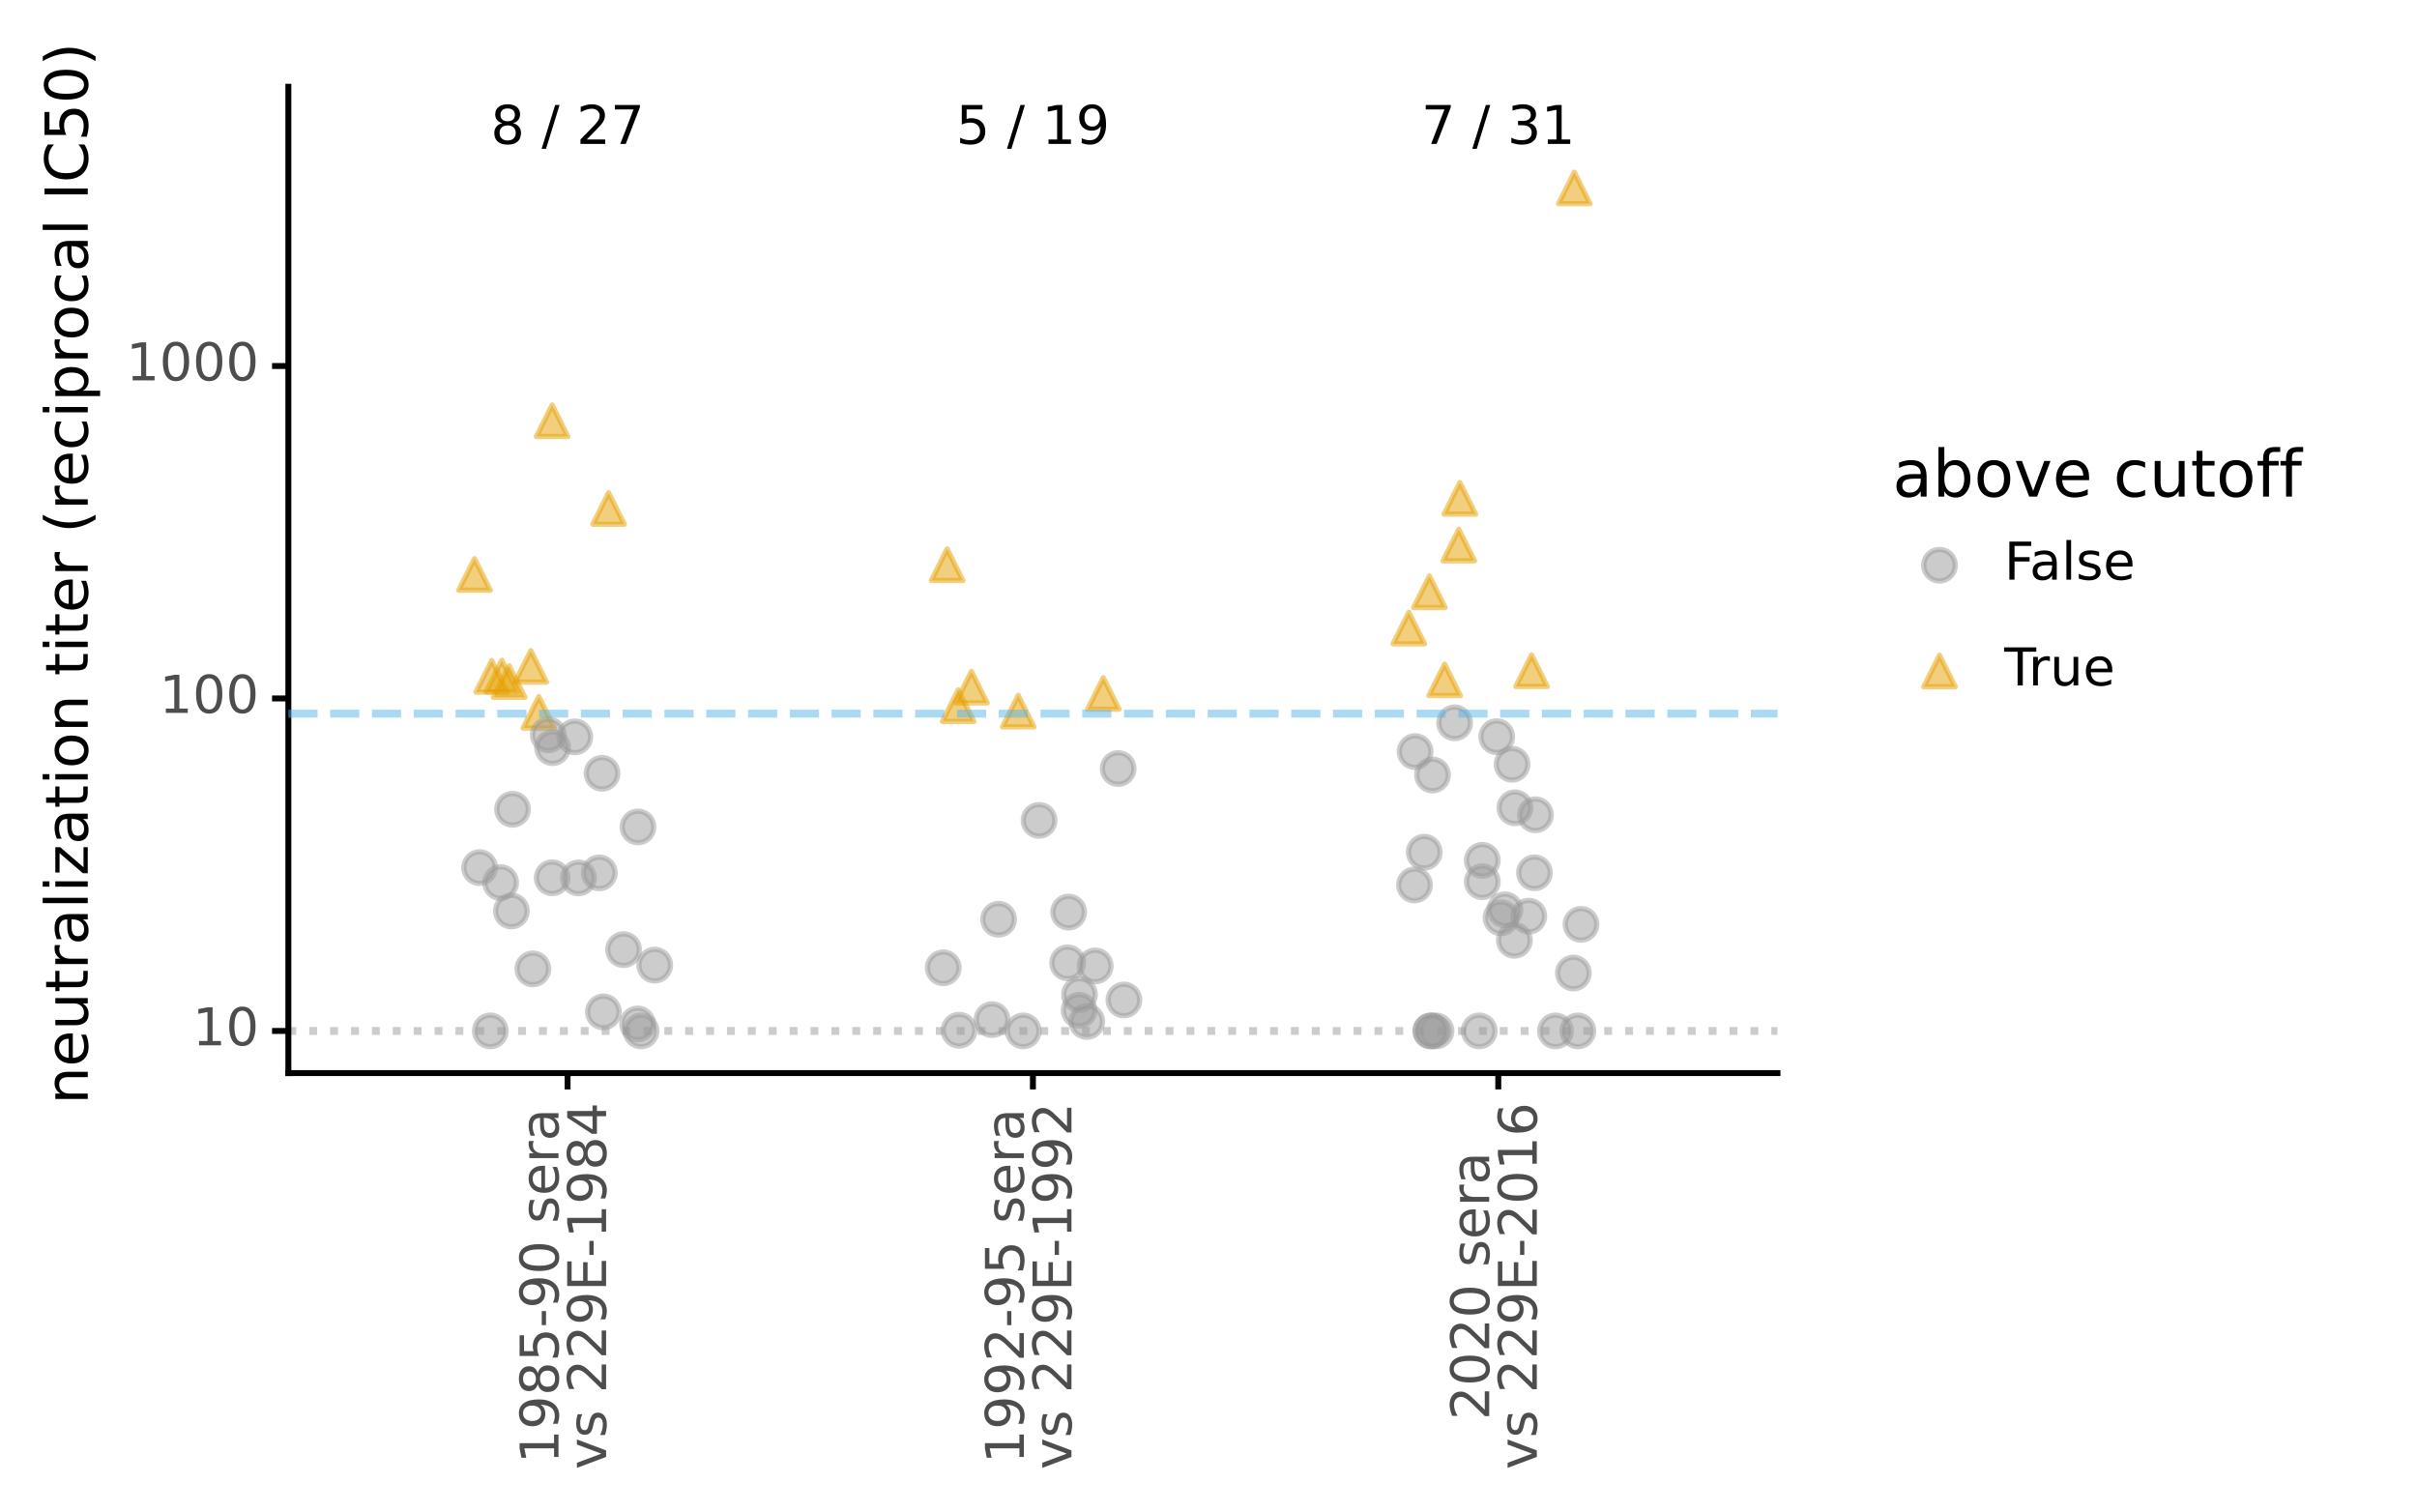 <?xml version="1.0" encoding="utf-8" standalone="no"?>
<!DOCTYPE svg PUBLIC "-//W3C//DTD SVG 1.1//EN"
  "http://www.w3.org/Graphics/SVG/1.1/DTD/svg11.dtd">
<!-- Created with matplotlib (https://matplotlib.org/) -->
<svg height="254.997pt" version="1.1" viewBox="0 0 407.561 254.997" width="407.561pt" xmlns="http://www.w3.org/2000/svg" xmlns:xlink="http://www.w3.org/1999/xlink">
 <rect x="0" y="0" width="407.561" height="254.997" fill="#808080" stroke="none"/>
 <defs>
  <style type="text/css">*{stroke-linecap:butt;stroke-linejoin:round;}</style>
 </defs>
 <g id="figure_1">
  <g id="patch_1">
   <path d="M 0 254.997 
L 407.561 254.997 
L 407.561 0 
L 0 0 
z
" style="fill:#ffffff;stroke:#ffffff;stroke-linejoin:miter;"/>
  </g>
  <g id="axes_1">
   <g id="patch_2">
    <path d="M 48.624 180.953 
L 299.724 180.953 
L 299.724 14.633 
L 48.624 14.633 
z
" style="fill:#ffffff;"/>
   </g>
   <g id="matplotlib.axis_1">
    <g id="xtick_1">
     <g id="line2d_1">
      <path d="M 95.705 180.953 
" style="fill:none;stroke:#333333;stroke-width:1.5;"/>
      <defs>
       <path d="M 0 0 
L 0 2.75 
" id="m69bb8bd730" style="stroke:#000000;"/>
      </defs>
      <g>
       <use style="fill:#333333;stroke:#000000;" x="95.705" xlink:href="#m69bb8bd730" y="180.953"/>
      </g>
     </g>
     <g id="text_1">
      <!-- 1985-90 sera -->
      <g style="fill:#4d4d4d;" transform="translate(94.176 246.803)rotate(-90)scale(0.09 -0.09)">
       <defs>
        <path d="M 12.406 8.297 
L 28.516 8.297 
L 28.516 63.922 
L 10.984 60.406 
L 10.984 69.391 
L 28.422 72.906 
L 38.281 72.906 
L 38.281 8.297 
L 54.391 8.297 
L 54.391 0 
L 12.406 0 
z
" id="DejaVuSans-49"/>
        <path d="M 10.984 1.516 
L 10.984 10.5 
Q 14.703 8.734 18.5 7.812 
Q 22.312 6.891 25.984 6.891 
Q 35.75 6.891 40.891 13.453 
Q 46.047 20.016 46.781 33.406 
Q 43.953 29.203 39.594 26.953 
Q 35.25 24.703 29.984 24.703 
Q 19.047 24.703 12.672 31.312 
Q 6.297 37.938 6.297 49.422 
Q 6.297 60.641 12.938 67.422 
Q 19.578 74.219 30.609 74.219 
Q 43.266 74.219 49.922 64.516 
Q 56.594 54.828 56.594 36.375 
Q 56.594 19.141 48.406 8.859 
Q 40.234 -1.422 26.422 -1.422 
Q 22.703 -1.422 18.891 -0.688 
Q 15.094 0.047 10.984 1.516 
z
M 30.609 32.422 
Q 37.25 32.422 41.125 36.953 
Q 45.016 41.5 45.016 49.422 
Q 45.016 57.281 41.125 61.844 
Q 37.25 66.406 30.609 66.406 
Q 23.969 66.406 20.094 61.844 
Q 16.219 57.281 16.219 49.422 
Q 16.219 41.5 20.094 36.953 
Q 23.969 32.422 30.609 32.422 
z
" id="DejaVuSans-57"/>
        <path d="M 31.781 34.625 
Q 24.75 34.625 20.719 30.859 
Q 16.703 27.094 16.703 20.516 
Q 16.703 13.922 20.719 10.156 
Q 24.75 6.391 31.781 6.391 
Q 38.812 6.391 42.859 10.172 
Q 46.922 13.969 46.922 20.516 
Q 46.922 27.094 42.891 30.859 
Q 38.875 34.625 31.781 34.625 
z
M 21.922 38.812 
Q 15.578 40.375 12.031 44.719 
Q 8.5 49.078 8.5 55.328 
Q 8.5 64.062 14.719 69.141 
Q 20.953 74.219 31.781 74.219 
Q 42.672 74.219 48.875 69.141 
Q 55.078 64.062 55.078 55.328 
Q 55.078 49.078 51.531 44.719 
Q 48 40.375 41.703 38.812 
Q 48.828 37.156 52.797 32.312 
Q 56.781 27.484 56.781 20.516 
Q 56.781 9.906 50.312 4.234 
Q 43.844 -1.422 31.781 -1.422 
Q 19.734 -1.422 13.25 4.234 
Q 6.781 9.906 6.781 20.516 
Q 6.781 27.484 10.781 32.312 
Q 14.797 37.156 21.922 38.812 
z
M 18.312 54.391 
Q 18.312 48.734 21.844 45.562 
Q 25.391 42.391 31.781 42.391 
Q 38.141 42.391 41.719 45.562 
Q 45.312 48.734 45.312 54.391 
Q 45.312 60.062 41.719 63.234 
Q 38.141 66.406 31.781 66.406 
Q 25.391 66.406 21.844 63.234 
Q 18.312 60.062 18.312 54.391 
z
" id="DejaVuSans-56"/>
        <path d="M 10.797 72.906 
L 49.516 72.906 
L 49.516 64.594 
L 19.828 64.594 
L 19.828 46.734 
Q 21.969 47.469 24.109 47.828 
Q 26.266 48.188 28.422 48.188 
Q 40.625 48.188 47.75 41.5 
Q 54.891 34.812 54.891 23.391 
Q 54.891 11.625 47.562 5.094 
Q 40.234 -1.422 26.906 -1.422 
Q 22.312 -1.422 17.547 -0.641 
Q 12.797 0.141 7.719 1.703 
L 7.719 11.625 
Q 12.109 9.234 16.797 8.062 
Q 21.484 6.891 26.703 6.891 
Q 35.156 6.891 40.078 11.328 
Q 45.016 15.766 45.016 23.391 
Q 45.016 31 40.078 35.438 
Q 35.156 39.891 26.703 39.891 
Q 22.75 39.891 18.812 39.016 
Q 14.891 38.141 10.797 36.281 
z
" id="DejaVuSans-53"/>
        <path d="M 4.891 31.391 
L 31.203 31.391 
L 31.203 23.391 
L 4.891 23.391 
z
" id="DejaVuSans-45"/>
        <path d="M 31.781 66.406 
Q 24.172 66.406 20.328 58.906 
Q 16.5 51.422 16.5 36.375 
Q 16.5 21.391 20.328 13.891 
Q 24.172 6.391 31.781 6.391 
Q 39.453 6.391 43.281 13.891 
Q 47.125 21.391 47.125 36.375 
Q 47.125 51.422 43.281 58.906 
Q 39.453 66.406 31.781 66.406 
z
M 31.781 74.219 
Q 44.047 74.219 50.516 64.516 
Q 56.984 54.828 56.984 36.375 
Q 56.984 17.969 50.516 8.266 
Q 44.047 -1.422 31.781 -1.422 
Q 19.531 -1.422 13.062 8.266 
Q 6.594 17.969 6.594 36.375 
Q 6.594 54.828 13.062 64.516 
Q 19.531 74.219 31.781 74.219 
z
" id="DejaVuSans-48"/>
        <path id="DejaVuSans-32"/>
        <path d="M 44.281 53.078 
L 44.281 44.578 
Q 40.484 46.531 36.375 47.5 
Q 32.281 48.484 27.875 48.484 
Q 21.188 48.484 17.844 46.438 
Q 14.5 44.391 14.5 40.281 
Q 14.5 37.156 16.891 35.375 
Q 19.281 33.594 26.516 31.984 
L 29.594 31.297 
Q 39.156 29.25 43.188 25.516 
Q 47.219 21.781 47.219 15.094 
Q 47.219 7.469 41.188 3.016 
Q 35.156 -1.422 24.609 -1.422 
Q 20.219 -1.422 15.453 -0.562 
Q 10.688 0.297 5.422 2 
L 5.422 11.281 
Q 10.406 8.688 15.234 7.391 
Q 20.062 6.109 24.812 6.109 
Q 31.156 6.109 34.562 8.281 
Q 37.984 10.453 37.984 14.406 
Q 37.984 18.062 35.516 20.016 
Q 33.062 21.969 24.703 23.781 
L 21.578 24.516 
Q 13.234 26.266 9.516 29.906 
Q 5.812 33.547 5.812 39.891 
Q 5.812 47.609 11.281 51.797 
Q 16.75 56 26.812 56 
Q 31.781 56 36.172 55.266 
Q 40.578 54.547 44.281 53.078 
z
" id="DejaVuSans-115"/>
        <path d="M 56.203 29.594 
L 56.203 25.203 
L 14.891 25.203 
Q 15.484 15.922 20.484 11.062 
Q 25.484 6.203 34.422 6.203 
Q 39.594 6.203 44.453 7.469 
Q 49.312 8.734 54.109 11.281 
L 54.109 2.781 
Q 49.266 0.734 44.188 -0.344 
Q 39.109 -1.422 33.891 -1.422 
Q 20.797 -1.422 13.156 6.188 
Q 5.516 13.812 5.516 26.812 
Q 5.516 40.234 12.766 48.109 
Q 20.016 56 32.328 56 
Q 43.359 56 49.781 48.891 
Q 56.203 41.797 56.203 29.594 
z
M 47.219 32.234 
Q 47.125 39.594 43.094 43.984 
Q 39.062 48.391 32.422 48.391 
Q 24.906 48.391 20.391 44.141 
Q 15.875 39.891 15.188 32.172 
z
" id="DejaVuSans-101"/>
        <path d="M 41.109 46.297 
Q 39.594 47.172 37.812 47.578 
Q 36.031 48 33.891 48 
Q 26.266 48 22.188 43.047 
Q 18.109 38.094 18.109 28.812 
L 18.109 0 
L 9.078 0 
L 9.078 54.688 
L 18.109 54.688 
L 18.109 46.188 
Q 20.953 51.172 25.484 53.578 
Q 30.031 56 36.531 56 
Q 37.453 56 38.578 55.875 
Q 39.703 55.766 41.062 55.516 
z
" id="DejaVuSans-114"/>
        <path d="M 34.281 27.484 
Q 23.391 27.484 19.188 25 
Q 14.984 22.516 14.984 16.5 
Q 14.984 11.719 18.141 8.906 
Q 21.297 6.109 26.703 6.109 
Q 34.188 6.109 38.703 11.406 
Q 43.219 16.703 43.219 25.484 
L 43.219 27.484 
z
M 52.203 31.203 
L 52.203 0 
L 43.219 0 
L 43.219 8.297 
Q 40.141 3.328 35.547 0.953 
Q 30.953 -1.422 24.312 -1.422 
Q 15.922 -1.422 10.953 3.297 
Q 6 8.016 6 15.922 
Q 6 25.141 12.172 29.828 
Q 18.359 34.516 30.609 34.516 
L 43.219 34.516 
L 43.219 35.406 
Q 43.219 41.609 39.141 45 
Q 35.062 48.391 27.688 48.391 
Q 23 48.391 18.547 47.266 
Q 14.109 46.141 10.016 43.891 
L 10.016 52.203 
Q 14.938 54.109 19.578 55.047 
Q 24.219 56 28.609 56 
Q 40.484 56 46.344 49.844 
Q 52.203 43.703 52.203 31.203 
z
" id="DejaVuSans-97"/>
       </defs>
       <use xlink:href="#DejaVuSans-49"/>
       <use x="63.623" xlink:href="#DejaVuSans-57"/>
       <use x="127.246" xlink:href="#DejaVuSans-56"/>
       <use x="190.869" xlink:href="#DejaVuSans-53"/>
       <use x="254.492" xlink:href="#DejaVuSans-45"/>
       <use x="290.576" xlink:href="#DejaVuSans-57"/>
       <use x="354.199" xlink:href="#DejaVuSans-48"/>
       <use x="417.822" xlink:href="#DejaVuSans-32"/>
       <use x="449.609" xlink:href="#DejaVuSans-115"/>
       <use x="501.709" xlink:href="#DejaVuSans-101"/>
       <use x="563.232" xlink:href="#DejaVuSans-114"/>
       <use x="604.346" xlink:href="#DejaVuSans-97"/>
      </g>
      <!-- vs 229E-1984 -->
      <g style="fill:#4d4d4d;" transform="translate(102.202 247.797)rotate(-90)scale(0.09 -0.09)">
       <defs>
        <path d="M 2.984 54.688 
L 12.5 54.688 
L 29.594 8.797 
L 46.688 54.688 
L 56.203 54.688 
L 35.688 0 
L 23.484 0 
z
" id="DejaVuSans-118"/>
        <path d="M 19.188 8.297 
L 53.609 8.297 
L 53.609 0 
L 7.328 0 
L 7.328 8.297 
Q 12.938 14.109 22.625 23.891 
Q 32.328 33.688 34.812 36.531 
Q 39.547 41.844 41.422 45.531 
Q 43.312 49.219 43.312 52.781 
Q 43.312 58.594 39.234 62.25 
Q 35.156 65.922 28.609 65.922 
Q 23.969 65.922 18.812 64.312 
Q 13.672 62.703 7.812 59.422 
L 7.812 69.391 
Q 13.766 71.781 18.938 73 
Q 24.125 74.219 28.422 74.219 
Q 39.75 74.219 46.484 68.547 
Q 53.219 62.891 53.219 53.422 
Q 53.219 48.922 51.531 44.891 
Q 49.859 40.875 45.406 35.406 
Q 44.188 33.984 37.641 27.219 
Q 31.109 20.453 19.188 8.297 
z
" id="DejaVuSans-50"/>
        <path d="M 9.812 72.906 
L 55.906 72.906 
L 55.906 64.594 
L 19.672 64.594 
L 19.672 43.016 
L 54.391 43.016 
L 54.391 34.719 
L 19.672 34.719 
L 19.672 8.297 
L 56.781 8.297 
L 56.781 0 
L 9.812 0 
z
" id="DejaVuSans-69"/>
        <path d="M 37.797 64.312 
L 12.891 25.391 
L 37.797 25.391 
z
M 35.203 72.906 
L 47.609 72.906 
L 47.609 25.391 
L 58.016 25.391 
L 58.016 17.188 
L 47.609 17.188 
L 47.609 0 
L 37.797 0 
L 37.797 17.188 
L 4.891 17.188 
L 4.891 26.703 
z
" id="DejaVuSans-52"/>
       </defs>
       <use xlink:href="#DejaVuSans-118"/>
       <use x="59.18" xlink:href="#DejaVuSans-115"/>
       <use x="111.279" xlink:href="#DejaVuSans-32"/>
       <use x="143.066" xlink:href="#DejaVuSans-50"/>
       <use x="206.689" xlink:href="#DejaVuSans-50"/>
       <use x="270.312" xlink:href="#DejaVuSans-57"/>
       <use x="333.936" xlink:href="#DejaVuSans-69"/>
       <use x="397.119" xlink:href="#DejaVuSans-45"/>
       <use x="433.203" xlink:href="#DejaVuSans-49"/>
       <use x="496.826" xlink:href="#DejaVuSans-57"/>
       <use x="560.449" xlink:href="#DejaVuSans-56"/>
       <use x="624.072" xlink:href="#DejaVuSans-52"/>
      </g>
     </g>
    </g>
    <g id="xtick_2">
     <g id="line2d_2">
      <path d="M 174.174 180.953 
" style="fill:none;stroke:#333333;stroke-width:1.5;"/>
      <g>
       <use style="fill:#333333;stroke:#000000;" x="174.174" xlink:href="#m69bb8bd730" y="180.953"/>
      </g>
     </g>
     <g id="text_2">
      <!-- 1992-95 sera -->
      <g style="fill:#4d4d4d;" transform="translate(172.644 246.803)rotate(-90)scale(0.09 -0.09)">
       <use xlink:href="#DejaVuSans-49"/>
       <use x="63.623" xlink:href="#DejaVuSans-57"/>
       <use x="127.246" xlink:href="#DejaVuSans-57"/>
       <use x="190.869" xlink:href="#DejaVuSans-50"/>
       <use x="254.492" xlink:href="#DejaVuSans-45"/>
       <use x="290.576" xlink:href="#DejaVuSans-57"/>
       <use x="354.199" xlink:href="#DejaVuSans-53"/>
       <use x="417.822" xlink:href="#DejaVuSans-32"/>
       <use x="449.609" xlink:href="#DejaVuSans-115"/>
       <use x="501.709" xlink:href="#DejaVuSans-101"/>
       <use x="563.232" xlink:href="#DejaVuSans-114"/>
       <use x="604.346" xlink:href="#DejaVuSans-97"/>
      </g>
      <!-- vs 229E-1992 -->
      <g style="fill:#4d4d4d;" transform="translate(180.671 247.797)rotate(-90)scale(0.09 -0.09)">
       <use xlink:href="#DejaVuSans-118"/>
       <use x="59.18" xlink:href="#DejaVuSans-115"/>
       <use x="111.279" xlink:href="#DejaVuSans-32"/>
       <use x="143.066" xlink:href="#DejaVuSans-50"/>
       <use x="206.689" xlink:href="#DejaVuSans-50"/>
       <use x="270.312" xlink:href="#DejaVuSans-57"/>
       <use x="333.936" xlink:href="#DejaVuSans-69"/>
       <use x="397.119" xlink:href="#DejaVuSans-45"/>
       <use x="433.203" xlink:href="#DejaVuSans-49"/>
       <use x="496.826" xlink:href="#DejaVuSans-57"/>
       <use x="560.449" xlink:href="#DejaVuSans-57"/>
       <use x="624.072" xlink:href="#DejaVuSans-50"/>
      </g>
     </g>
    </g>
    <g id="xtick_3">
     <g id="line2d_3">
      <path d="M 252.643 180.953 
" style="fill:none;stroke:#333333;stroke-width:1.5;"/>
      <g>
       <use style="fill:#333333;stroke:#000000;" x="252.643" xlink:href="#m69bb8bd730" y="180.953"/>
      </g>
     </g>
     <g id="text_3">
      <!-- 2020 sera -->
      <g style="fill:#4d4d4d;" transform="translate(251.113 239.453)rotate(-90)scale(0.09 -0.09)">
       <use xlink:href="#DejaVuSans-50"/>
       <use x="63.623" xlink:href="#DejaVuSans-48"/>
       <use x="127.246" xlink:href="#DejaVuSans-50"/>
       <use x="190.869" xlink:href="#DejaVuSans-48"/>
       <use x="254.492" xlink:href="#DejaVuSans-32"/>
       <use x="286.279" xlink:href="#DejaVuSans-115"/>
       <use x="338.379" xlink:href="#DejaVuSans-101"/>
       <use x="399.902" xlink:href="#DejaVuSans-114"/>
       <use x="441.016" xlink:href="#DejaVuSans-97"/>
      </g>
      <!-- vs 229E-2016 -->
      <g style="fill:#4d4d4d;" transform="translate(259.14 247.797)rotate(-90)scale(0.09 -0.09)">
       <defs>
        <path d="M 33.016 40.375 
Q 26.375 40.375 22.484 35.828 
Q 18.609 31.297 18.609 23.391 
Q 18.609 15.531 22.484 10.953 
Q 26.375 6.391 33.016 6.391 
Q 39.656 6.391 43.531 10.953 
Q 47.406 15.531 47.406 23.391 
Q 47.406 31.297 43.531 35.828 
Q 39.656 40.375 33.016 40.375 
z
M 52.594 71.297 
L 52.594 62.312 
Q 48.875 64.062 45.094 64.984 
Q 41.312 65.922 37.594 65.922 
Q 27.828 65.922 22.672 59.328 
Q 17.531 52.734 16.797 39.406 
Q 19.672 43.656 24.016 45.922 
Q 28.375 48.188 33.594 48.188 
Q 44.578 48.188 50.953 41.516 
Q 57.328 34.859 57.328 23.391 
Q 57.328 12.156 50.688 5.359 
Q 44.047 -1.422 33.016 -1.422 
Q 20.359 -1.422 13.672 8.266 
Q 6.984 17.969 6.984 36.375 
Q 6.984 53.656 15.188 63.938 
Q 23.391 74.219 37.203 74.219 
Q 40.922 74.219 44.703 73.484 
Q 48.484 72.75 52.594 71.297 
z
" id="DejaVuSans-54"/>
       </defs>
       <use xlink:href="#DejaVuSans-118"/>
       <use x="59.18" xlink:href="#DejaVuSans-115"/>
       <use x="111.279" xlink:href="#DejaVuSans-32"/>
       <use x="143.066" xlink:href="#DejaVuSans-50"/>
       <use x="206.689" xlink:href="#DejaVuSans-50"/>
       <use x="270.312" xlink:href="#DejaVuSans-57"/>
       <use x="333.936" xlink:href="#DejaVuSans-69"/>
       <use x="397.119" xlink:href="#DejaVuSans-45"/>
       <use x="433.203" xlink:href="#DejaVuSans-50"/>
       <use x="496.826" xlink:href="#DejaVuSans-48"/>
       <use x="560.449" xlink:href="#DejaVuSans-49"/>
       <use x="624.072" xlink:href="#DejaVuSans-54"/>
      </g>
     </g>
    </g>
   </g>
   <g id="matplotlib.axis_2">
    <g id="ytick_1">
     <g id="line2d_4">
      <path d="M 48.624 173.846 
" style="fill:none;stroke:#333333;stroke-width:1.5;"/>
      <defs>
       <path d="M 0 0 
L -2.75 0 
" id="m60842e8f8b" style="stroke:#000000;"/>
      </defs>
      <g>
       <use style="fill:#333333;stroke:#000000;" x="48.624" xlink:href="#m60842e8f8b" y="173.846"/>
      </g>
     </g>
     <g id="text_4">
      <!-- 10 -->
      <g style="fill:#4d4d4d;" transform="translate(32.476 176.274)scale(0.088 -0.088)">
       <use xlink:href="#DejaVuSans-49"/>
       <use x="63.623" xlink:href="#DejaVuSans-48"/>
      </g>
     </g>
    </g>
    <g id="ytick_2">
     <g id="line2d_5">
      <path d="M 48.624 117.783 
" style="fill:none;stroke:#333333;stroke-width:1.5;"/>
      <g>
       <use style="fill:#333333;stroke:#000000;" x="48.624" xlink:href="#m60842e8f8b" y="117.783"/>
      </g>
     </g>
     <g id="text_5">
      <!-- 100 -->
      <g style="fill:#4d4d4d;" transform="translate(26.877 120.211)scale(0.088 -0.088)">
       <use xlink:href="#DejaVuSans-49"/>
       <use x="63.623" xlink:href="#DejaVuSans-48"/>
       <use x="127.246" xlink:href="#DejaVuSans-48"/>
      </g>
     </g>
    </g>
    <g id="ytick_3">
     <g id="line2d_6">
      <path d="M 48.624 61.72 
" style="fill:none;stroke:#333333;stroke-width:1.5;"/>
      <g>
       <use style="fill:#333333;stroke:#000000;" x="48.624" xlink:href="#m60842e8f8b" y="61.72"/>
      </g>
     </g>
     <g id="text_6">
      <!-- 1000 -->
      <g style="fill:#4d4d4d;" transform="translate(21.278 64.149)scale(0.088 -0.088)">
       <use xlink:href="#DejaVuSans-49"/>
       <use x="63.623" xlink:href="#DejaVuSans-48"/>
       <use x="127.246" xlink:href="#DejaVuSans-48"/>
       <use x="190.869" xlink:href="#DejaVuSans-48"/>
      </g>
     </g>
    </g>
    <g id="ytick_4"/>
    <g id="ytick_5"/>
    <g id="ytick_6"/>
    <g id="ytick_7"/>
    <g id="ytick_8"/>
    <g id="ytick_9"/>
    <g id="ytick_10"/>
    <g id="ytick_11"/>
    <g id="ytick_12"/>
    <g id="ytick_13"/>
    <g id="ytick_14"/>
    <g id="ytick_15"/>
    <g id="ytick_16"/>
    <g id="ytick_17"/>
    <g id="ytick_18"/>
    <g id="ytick_19"/>
    <g id="ytick_20"/>
    <g id="ytick_21"/>
    <g id="ytick_22"/>
    <g id="ytick_23"/>
    <g id="ytick_24"/>
    <g id="ytick_25"/>
    <g id="ytick_26"/>
    <g id="text_7">
     <!-- neutralization titer (reciprocal IC50) -->
     <g transform="translate(14.798 186.227)rotate(-90)scale(0.1 -0.1)">
      <defs>
       <path d="M 54.891 33.016 
L 54.891 0 
L 45.906 0 
L 45.906 32.719 
Q 45.906 40.484 42.875 44.328 
Q 39.844 48.188 33.797 48.188 
Q 26.516 48.188 22.312 43.547 
Q 18.109 38.922 18.109 30.906 
L 18.109 0 
L 9.078 0 
L 9.078 54.688 
L 18.109 54.688 
L 18.109 46.188 
Q 21.344 51.125 25.703 53.562 
Q 30.078 56 35.797 56 
Q 45.219 56 50.047 50.172 
Q 54.891 44.344 54.891 33.016 
z
" id="DejaVuSans-110"/>
       <path d="M 8.5 21.578 
L 8.5 54.688 
L 17.484 54.688 
L 17.484 21.922 
Q 17.484 14.156 20.5 10.266 
Q 23.531 6.391 29.594 6.391 
Q 36.859 6.391 41.078 11.031 
Q 45.312 15.672 45.312 23.688 
L 45.312 54.688 
L 54.297 54.688 
L 54.297 0 
L 45.312 0 
L 45.312 8.406 
Q 42.047 3.422 37.719 1 
Q 33.406 -1.422 27.688 -1.422 
Q 18.266 -1.422 13.375 4.438 
Q 8.5 10.297 8.5 21.578 
z
M 31.109 56 
z
" id="DejaVuSans-117"/>
       <path d="M 18.312 70.219 
L 18.312 54.688 
L 36.812 54.688 
L 36.812 47.703 
L 18.312 47.703 
L 18.312 18.016 
Q 18.312 11.328 20.141 9.422 
Q 21.969 7.516 27.594 7.516 
L 36.812 7.516 
L 36.812 0 
L 27.594 0 
Q 17.188 0 13.234 3.875 
Q 9.281 7.766 9.281 18.016 
L 9.281 47.703 
L 2.688 47.703 
L 2.688 54.688 
L 9.281 54.688 
L 9.281 70.219 
z
" id="DejaVuSans-116"/>
       <path d="M 9.422 75.984 
L 18.406 75.984 
L 18.406 0 
L 9.422 0 
z
" id="DejaVuSans-108"/>
       <path d="M 9.422 54.688 
L 18.406 54.688 
L 18.406 0 
L 9.422 0 
z
M 9.422 75.984 
L 18.406 75.984 
L 18.406 64.594 
L 9.422 64.594 
z
" id="DejaVuSans-105"/>
       <path d="M 5.516 54.688 
L 48.188 54.688 
L 48.188 46.484 
L 14.406 7.172 
L 48.188 7.172 
L 48.188 0 
L 4.297 0 
L 4.297 8.203 
L 38.094 47.516 
L 5.516 47.516 
z
" id="DejaVuSans-122"/>
       <path d="M 30.609 48.391 
Q 23.391 48.391 19.188 42.75 
Q 14.984 37.109 14.984 27.297 
Q 14.984 17.484 19.156 11.844 
Q 23.344 6.203 30.609 6.203 
Q 37.797 6.203 41.984 11.859 
Q 46.188 17.531 46.188 27.297 
Q 46.188 37.016 41.984 42.703 
Q 37.797 48.391 30.609 48.391 
z
M 30.609 56 
Q 42.328 56 49.016 48.375 
Q 55.719 40.766 55.719 27.297 
Q 55.719 13.875 49.016 6.219 
Q 42.328 -1.422 30.609 -1.422 
Q 18.844 -1.422 12.172 6.219 
Q 5.516 13.875 5.516 27.297 
Q 5.516 40.766 12.172 48.375 
Q 18.844 56 30.609 56 
z
" id="DejaVuSans-111"/>
       <path d="M 31 75.875 
Q 24.469 64.656 21.281 53.656 
Q 18.109 42.672 18.109 31.391 
Q 18.109 20.125 21.312 9.062 
Q 24.516 -2 31 -13.188 
L 23.188 -13.188 
Q 15.875 -1.703 12.234 9.375 
Q 8.594 20.453 8.594 31.391 
Q 8.594 42.281 12.203 53.312 
Q 15.828 64.359 23.188 75.875 
z
" id="DejaVuSans-40"/>
       <path d="M 48.781 52.594 
L 48.781 44.188 
Q 44.969 46.297 41.141 47.344 
Q 37.312 48.391 33.406 48.391 
Q 24.656 48.391 19.812 42.844 
Q 14.984 37.312 14.984 27.297 
Q 14.984 17.281 19.812 11.734 
Q 24.656 6.203 33.406 6.203 
Q 37.312 6.203 41.141 7.25 
Q 44.969 8.297 48.781 10.406 
L 48.781 2.094 
Q 45.016 0.344 40.984 -0.531 
Q 36.969 -1.422 32.422 -1.422 
Q 20.062 -1.422 12.781 6.344 
Q 5.516 14.109 5.516 27.297 
Q 5.516 40.672 12.859 48.328 
Q 20.219 56 33.016 56 
Q 37.156 56 41.109 55.141 
Q 45.062 54.297 48.781 52.594 
z
" id="DejaVuSans-99"/>
       <path d="M 18.109 8.203 
L 18.109 -20.797 
L 9.078 -20.797 
L 9.078 54.688 
L 18.109 54.688 
L 18.109 46.391 
Q 20.953 51.266 25.266 53.625 
Q 29.594 56 35.594 56 
Q 45.562 56 51.781 48.094 
Q 58.016 40.188 58.016 27.297 
Q 58.016 14.406 51.781 6.484 
Q 45.562 -1.422 35.594 -1.422 
Q 29.594 -1.422 25.266 0.953 
Q 20.953 3.328 18.109 8.203 
z
M 48.688 27.297 
Q 48.688 37.203 44.609 42.844 
Q 40.531 48.484 33.406 48.484 
Q 26.266 48.484 22.188 42.844 
Q 18.109 37.203 18.109 27.297 
Q 18.109 17.391 22.188 11.75 
Q 26.266 6.109 33.406 6.109 
Q 40.531 6.109 44.609 11.75 
Q 48.688 17.391 48.688 27.297 
z
" id="DejaVuSans-112"/>
       <path d="M 9.812 72.906 
L 19.672 72.906 
L 19.672 0 
L 9.812 0 
z
" id="DejaVuSans-73"/>
       <path d="M 64.406 67.281 
L 64.406 56.891 
Q 59.422 61.531 53.781 63.812 
Q 48.141 66.109 41.797 66.109 
Q 29.297 66.109 22.656 58.469 
Q 16.016 50.828 16.016 36.375 
Q 16.016 21.969 22.656 14.328 
Q 29.297 6.688 41.797 6.688 
Q 48.141 6.688 53.781 8.984 
Q 59.422 11.281 64.406 15.922 
L 64.406 5.609 
Q 59.234 2.094 53.438 0.328 
Q 47.656 -1.422 41.219 -1.422 
Q 24.656 -1.422 15.125 8.703 
Q 5.609 18.844 5.609 36.375 
Q 5.609 53.953 15.125 64.078 
Q 24.656 74.219 41.219 74.219 
Q 47.75 74.219 53.531 72.484 
Q 59.328 70.75 64.406 67.281 
z
" id="DejaVuSans-67"/>
       <path d="M 8.016 75.875 
L 15.828 75.875 
Q 23.141 64.359 26.781 53.312 
Q 30.422 42.281 30.422 31.391 
Q 30.422 20.453 26.781 9.375 
Q 23.141 -1.703 15.828 -13.188 
L 8.016 -13.188 
Q 14.5 -2 17.703 9.062 
Q 20.906 20.125 20.906 31.391 
Q 20.906 42.672 17.703 53.656 
Q 14.5 64.656 8.016 75.875 
z
" id="DejaVuSans-41"/>
      </defs>
      <use xlink:href="#DejaVuSans-110"/>
      <use x="63.379" xlink:href="#DejaVuSans-101"/>
      <use x="124.902" xlink:href="#DejaVuSans-117"/>
      <use x="188.281" xlink:href="#DejaVuSans-116"/>
      <use x="227.49" xlink:href="#DejaVuSans-114"/>
      <use x="268.604" xlink:href="#DejaVuSans-97"/>
      <use x="329.883" xlink:href="#DejaVuSans-108"/>
      <use x="357.666" xlink:href="#DejaVuSans-105"/>
      <use x="385.449" xlink:href="#DejaVuSans-122"/>
      <use x="437.939" xlink:href="#DejaVuSans-97"/>
      <use x="499.219" xlink:href="#DejaVuSans-116"/>
      <use x="538.428" xlink:href="#DejaVuSans-105"/>
      <use x="566.211" xlink:href="#DejaVuSans-111"/>
      <use x="627.393" xlink:href="#DejaVuSans-110"/>
      <use x="690.771" xlink:href="#DejaVuSans-32"/>
      <use x="722.559" xlink:href="#DejaVuSans-116"/>
      <use x="761.768" xlink:href="#DejaVuSans-105"/>
      <use x="789.551" xlink:href="#DejaVuSans-116"/>
      <use x="828.76" xlink:href="#DejaVuSans-101"/>
      <use x="890.283" xlink:href="#DejaVuSans-114"/>
      <use x="931.396" xlink:href="#DejaVuSans-32"/>
      <use x="963.184" xlink:href="#DejaVuSans-40"/>
      <use x="1002.197" xlink:href="#DejaVuSans-114"/>
      <use x="1041.061" xlink:href="#DejaVuSans-101"/>
      <use x="1102.584" xlink:href="#DejaVuSans-99"/>
      <use x="1157.564" xlink:href="#DejaVuSans-105"/>
      <use x="1185.348" xlink:href="#DejaVuSans-112"/>
      <use x="1248.824" xlink:href="#DejaVuSans-114"/>
      <use x="1287.688" xlink:href="#DejaVuSans-111"/>
      <use x="1348.869" xlink:href="#DejaVuSans-99"/>
      <use x="1403.85" xlink:href="#DejaVuSans-97"/>
      <use x="1465.129" xlink:href="#DejaVuSans-108"/>
      <use x="1492.912" xlink:href="#DejaVuSans-32"/>
      <use x="1524.699" xlink:href="#DejaVuSans-73"/>
      <use x="1554.191" xlink:href="#DejaVuSans-67"/>
      <use x="1624.016" xlink:href="#DejaVuSans-53"/>
      <use x="1687.639" xlink:href="#DejaVuSans-48"/>
      <use x="1751.262" xlink:href="#DejaVuSans-41"/>
     </g>
    </g>
   </g>
   <g id="PathCollection_1">
    <path clip-path="url(#p1c37453308)" d="M 93.101 68.296 
L 90.442 73.613 
L 95.76 73.613 
z
" style="fill:#e69f00;fill-opacity:0.502;stroke:#e69f00;stroke-opacity:0.502;stroke-width:0.886;"/>
    <path clip-path="url(#p1c37453308)" d="M 102.621 83.091 
L 99.962 88.408 
L 105.279 88.408 
z
" style="fill:#e69f00;fill-opacity:0.502;stroke:#e69f00;stroke-opacity:0.502;stroke-width:0.886;"/>
    <path clip-path="url(#p1c37453308)" d="M 80.015 94.21 
L 77.357 99.527 
L 82.674 99.527 
z
" style="fill:#e69f00;fill-opacity:0.502;stroke:#e69f00;stroke-opacity:0.502;stroke-width:0.886;"/>
    <path clip-path="url(#p1c37453308)" d="M 89.501 109.717 
L 86.842 115.035 
L 92.16 115.035 
z
" style="fill:#e69f00;fill-opacity:0.502;stroke:#e69f00;stroke-opacity:0.502;stroke-width:0.886;"/>
    <path clip-path="url(#p1c37453308)" d="M 84.618 111.351 
L 81.959 116.669 
L 87.277 116.669 
z
" style="fill:#e69f00;fill-opacity:0.502;stroke:#e69f00;stroke-opacity:0.502;stroke-width:0.886;"/>
    <path clip-path="url(#p1c37453308)" d="M 82.91 111.39 
L 80.251 116.707 
L 85.569 116.707 
z
" style="fill:#e69f00;fill-opacity:0.502;stroke:#e69f00;stroke-opacity:0.502;stroke-width:0.886;"/>
    <path clip-path="url(#p1c37453308)" d="M 85.858 112.267 
L 83.199 117.584 
L 88.517 117.584 
z
" style="fill:#e69f00;fill-opacity:0.502;stroke:#e69f00;stroke-opacity:0.502;stroke-width:0.886;"/>
    <path clip-path="url(#p1c37453308)" d="M 90.858 117.466 
L 88.199 122.784 
L 93.517 122.784 
z
" style="fill:#e69f00;fill-opacity:0.502;stroke:#e69f00;stroke-opacity:0.502;stroke-width:0.886;"/>
    <path clip-path="url(#p1c37453308)" d="M 159.706 92.57 
L 157.048 97.887 
L 162.365 97.887 
z
" style="fill:#e69f00;fill-opacity:0.502;stroke:#e69f00;stroke-opacity:0.502;stroke-width:0.886;"/>
    <path clip-path="url(#p1c37453308)" d="M 163.811 113.217 
L 161.152 118.534 
L 166.47 118.534 
z
" style="fill:#e69f00;fill-opacity:0.502;stroke:#e69f00;stroke-opacity:0.502;stroke-width:0.886;"/>
    <path clip-path="url(#p1c37453308)" d="M 186.043 114.285 
L 183.384 119.602 
L 188.702 119.602 
z
" style="fill:#e69f00;fill-opacity:0.502;stroke:#e69f00;stroke-opacity:0.502;stroke-width:0.886;"/>
    <path clip-path="url(#p1c37453308)" d="M 161.567 116.343 
L 158.909 121.661 
L 164.226 121.661 
z
" style="fill:#e69f00;fill-opacity:0.502;stroke:#e69f00;stroke-opacity:0.502;stroke-width:0.886;"/>
    <path clip-path="url(#p1c37453308)" d="M 171.698 117.261 
L 169.039 122.578 
L 174.357 122.578 
z
" style="fill:#e69f00;fill-opacity:0.502;stroke:#e69f00;stroke-opacity:0.502;stroke-width:0.886;"/>
    <path clip-path="url(#p1c37453308)" d="M 265.468 29.033 
L 262.809 34.35 
L 268.126 34.35 
z
" style="fill:#e69f00;fill-opacity:0.502;stroke:#e69f00;stroke-opacity:0.502;stroke-width:0.886;"/>
    <path clip-path="url(#p1c37453308)" d="M 246.165 81.381 
L 243.506 86.699 
L 248.824 86.699 
z
" style="fill:#e69f00;fill-opacity:0.502;stroke:#e69f00;stroke-opacity:0.502;stroke-width:0.886;"/>
    <path clip-path="url(#p1c37453308)" d="M 245.982 89.259 
L 243.323 94.577 
L 248.64 94.577 
z
" style="fill:#e69f00;fill-opacity:0.502;stroke:#e69f00;stroke-opacity:0.502;stroke-width:0.886;"/>
    <path clip-path="url(#p1c37453308)" d="M 241.03 97.137 
L 238.372 102.455 
L 243.689 102.455 
z
" style="fill:#e69f00;fill-opacity:0.502;stroke:#e69f00;stroke-opacity:0.502;stroke-width:0.886;"/>
    <path clip-path="url(#p1c37453308)" d="M 237.557 103.259 
L 234.898 108.577 
L 240.216 108.577 
z
" style="fill:#e69f00;fill-opacity:0.502;stroke:#e69f00;stroke-opacity:0.502;stroke-width:0.886;"/>
    <path clip-path="url(#p1c37453308)" d="M 258.256 110.445 
L 255.597 115.762 
L 260.915 115.762 
z
" style="fill:#e69f00;fill-opacity:0.502;stroke:#e69f00;stroke-opacity:0.502;stroke-width:0.886;"/>
    <path clip-path="url(#p1c37453308)" d="M 243.592 111.982 
L 240.933 117.299 
L 246.25 117.299 
z
" style="fill:#e69f00;fill-opacity:0.502;stroke:#e69f00;stroke-opacity:0.502;stroke-width:0.886;"/>
   </g>
   <g id="PathCollection_2">
    <path clip-path="url(#p1c37453308)" d="M 92.465 126.58 
C 93.17 126.58 93.847 126.3 94.345 125.801 
C 94.844 125.302 95.124 124.626 95.124 123.921 
C 95.124 123.216 94.844 122.54 94.345 122.041 
C 93.847 121.542 93.17 121.262 92.465 121.262 
C 91.76 121.262 91.084 121.542 90.585 122.041 
C 90.087 122.54 89.806 123.216 89.806 123.921 
C 89.806 124.626 90.087 125.302 90.585 125.801 
C 91.084 126.3 91.76 126.58 92.465 126.58 
z
" style="fill:#999999;fill-opacity:0.502;stroke:#999999;stroke-opacity:0.502;stroke-width:0.886;"/>
    <path clip-path="url(#p1c37453308)" d="M 96.924 126.923 
C 97.629 126.923 98.305 126.643 98.804 126.144 
C 99.302 125.645 99.582 124.969 99.582 124.264 
C 99.582 123.559 99.302 122.883 98.804 122.384 
C 98.305 121.885 97.629 121.605 96.924 121.605 
C 96.219 121.605 95.542 121.885 95.044 122.384 
C 94.545 122.883 94.265 123.559 94.265 124.264 
C 94.265 124.969 94.545 125.645 95.044 126.144 
C 95.542 126.643 96.219 126.923 96.924 126.923 
z
" style="fill:#999999;fill-opacity:0.502;stroke:#999999;stroke-opacity:0.502;stroke-width:0.886;"/>
    <path clip-path="url(#p1c37453308)" d="M 93.169 128.736 
C 93.874 128.736 94.55 128.456 95.049 127.957 
C 95.548 127.459 95.828 126.782 95.828 126.077 
C 95.828 125.372 95.548 124.696 95.049 124.197 
C 94.55 123.699 93.874 123.419 93.169 123.419 
C 92.464 123.419 91.788 123.699 91.289 124.197 
C 90.791 124.696 90.51 125.372 90.51 126.077 
C 90.51 126.782 90.791 127.459 91.289 127.957 
C 91.788 128.456 92.464 128.736 93.169 128.736 
z
" style="fill:#999999;fill-opacity:0.502;stroke:#999999;stroke-opacity:0.502;stroke-width:0.886;"/>
    <path clip-path="url(#p1c37453308)" d="M 101.519 133.058 
C 102.224 133.058 102.9 132.778 103.399 132.279 
C 103.897 131.781 104.178 131.105 104.178 130.399 
C 104.178 129.694 103.897 129.018 103.399 128.52 
C 102.9 128.021 102.224 127.741 101.519 127.741 
C 100.814 127.741 100.138 128.021 99.639 128.52 
C 99.14 129.018 98.86 129.694 98.86 130.399 
C 98.86 131.105 99.14 131.781 99.639 132.279 
C 100.138 132.778 100.814 133.058 101.519 133.058 
z
" style="fill:#999999;fill-opacity:0.502;stroke:#999999;stroke-opacity:0.502;stroke-width:0.886;"/>
    <path clip-path="url(#p1c37453308)" d="M 86.429 139.132 
C 87.134 139.132 87.81 138.852 88.309 138.353 
C 88.807 137.855 89.088 137.178 89.088 136.473 
C 89.088 135.768 88.807 135.092 88.309 134.593 
C 87.81 134.095 87.134 133.814 86.429 133.814 
C 85.724 133.814 85.047 134.095 84.549 134.593 
C 84.05 135.092 83.77 135.768 83.77 136.473 
C 83.77 137.178 84.05 137.855 84.549 138.353 
C 85.047 138.852 85.724 139.132 86.429 139.132 
z
" style="fill:#999999;fill-opacity:0.502;stroke:#999999;stroke-opacity:0.502;stroke-width:0.886;"/>
    <path clip-path="url(#p1c37453308)" d="M 107.574 142.108 
C 108.279 142.108 108.955 141.827 109.454 141.329 
C 109.952 140.83 110.232 140.154 110.232 139.449 
C 110.232 138.744 109.952 138.067 109.454 137.569 
C 108.955 137.07 108.279 136.79 107.574 136.79 
C 106.868 136.79 106.192 137.07 105.694 137.569 
C 105.195 138.067 104.915 138.744 104.915 139.449 
C 104.915 140.154 105.195 140.83 105.694 141.329 
C 106.192 141.827 106.868 142.108 107.574 142.108 
z
" style="fill:#999999;fill-opacity:0.502;stroke:#999999;stroke-opacity:0.502;stroke-width:0.886;"/>
    <path clip-path="url(#p1c37453308)" d="M 80.871 148.967 
C 81.576 148.967 82.253 148.687 82.751 148.188 
C 83.25 147.69 83.53 147.013 83.53 146.308 
C 83.53 145.603 83.25 144.927 82.751 144.428 
C 82.253 143.93 81.576 143.649 80.871 143.649 
C 80.166 143.649 79.49 143.93 78.991 144.428 
C 78.493 144.927 78.213 145.603 78.213 146.308 
C 78.213 147.013 78.493 147.69 78.991 148.188 
C 79.49 148.687 80.166 148.967 80.871 148.967 
z
" style="fill:#999999;fill-opacity:0.502;stroke:#999999;stroke-opacity:0.502;stroke-width:0.886;"/>
    <path clip-path="url(#p1c37453308)" d="M 101.056 149.849 
C 101.761 149.849 102.437 149.569 102.936 149.071 
C 103.434 148.572 103.715 147.896 103.715 147.191 
C 103.715 146.486 103.434 145.809 102.936 145.311 
C 102.437 144.812 101.761 144.532 101.056 144.532 
C 100.351 144.532 99.675 144.812 99.176 145.311 
C 98.677 145.809 98.397 146.486 98.397 147.191 
C 98.397 147.896 98.677 148.572 99.176 149.071 
C 99.675 149.569 100.351 149.849 101.056 149.849 
z
" style="fill:#999999;fill-opacity:0.502;stroke:#999999;stroke-opacity:0.502;stroke-width:0.886;"/>
    <path clip-path="url(#p1c37453308)" d="M 93.11 150.678 
C 93.815 150.678 94.491 150.397 94.99 149.899 
C 95.488 149.4 95.768 148.724 95.768 148.019 
C 95.768 147.314 95.488 146.638 94.99 146.139 
C 94.491 145.64 93.815 145.36 93.11 145.36 
C 92.405 145.36 91.728 145.64 91.23 146.139 
C 90.731 146.638 90.451 147.314 90.451 148.019 
C 90.451 148.724 90.731 149.4 91.23 149.899 
C 91.728 150.397 92.405 150.678 93.11 150.678 
z
" style="fill:#999999;fill-opacity:0.502;stroke:#999999;stroke-opacity:0.502;stroke-width:0.886;"/>
    <path clip-path="url(#p1c37453308)" d="M 97.548 150.704 
C 98.253 150.704 98.929 150.423 99.427 149.925 
C 99.926 149.426 100.206 148.75 100.206 148.045 
C 100.206 147.34 99.926 146.664 99.427 146.165 
C 98.929 145.666 98.253 145.386 97.548 145.386 
C 96.842 145.386 96.166 145.666 95.668 146.165 
C 95.169 146.664 94.889 147.34 94.889 148.045 
C 94.889 148.75 95.169 149.426 95.668 149.925 
C 96.166 150.423 96.842 150.704 97.548 150.704 
z
" style="fill:#999999;fill-opacity:0.502;stroke:#999999;stroke-opacity:0.502;stroke-width:0.886;"/>
    <path clip-path="url(#p1c37453308)" d="M 84.418 151.49 
C 85.123 151.49 85.799 151.21 86.298 150.711 
C 86.797 150.213 87.077 149.536 87.077 148.831 
C 87.077 148.126 86.797 147.45 86.298 146.951 
C 85.799 146.453 85.123 146.173 84.418 146.173 
C 83.713 146.173 83.037 146.453 82.538 146.951 
C 82.039 147.45 81.759 148.126 81.759 148.831 
C 81.759 149.536 82.039 150.213 82.538 150.711 
C 83.037 151.21 83.713 151.49 84.418 151.49 
z
" style="fill:#999999;fill-opacity:0.502;stroke:#999999;stroke-opacity:0.502;stroke-width:0.886;"/>
    <path clip-path="url(#p1c37453308)" d="M 86.23 156.276 
C 86.935 156.276 87.611 155.996 88.11 155.498 
C 88.608 154.999 88.888 154.323 88.888 153.618 
C 88.888 152.913 88.608 152.236 88.11 151.738 
C 87.611 151.239 86.935 150.959 86.23 150.959 
C 85.524 150.959 84.848 151.239 84.35 151.738 
C 83.851 152.236 83.571 152.913 83.571 153.618 
C 83.571 154.323 83.851 154.999 84.35 155.498 
C 84.848 155.996 85.524 156.276 86.23 156.276 
z
" style="fill:#999999;fill-opacity:0.502;stroke:#999999;stroke-opacity:0.502;stroke-width:0.886;"/>
    <path clip-path="url(#p1c37453308)" d="M 105.145 162.801 
C 105.85 162.801 106.526 162.521 107.025 162.022 
C 107.524 161.524 107.804 160.847 107.804 160.142 
C 107.804 159.437 107.524 158.761 107.025 158.262 
C 106.526 157.764 105.85 157.483 105.145 157.483 
C 104.44 157.483 103.764 157.764 103.265 158.262 
C 102.766 158.761 102.486 159.437 102.486 160.142 
C 102.486 160.847 102.766 161.524 103.265 162.022 
C 103.764 162.521 104.44 162.801 105.145 162.801 
z
" style="fill:#999999;fill-opacity:0.502;stroke:#999999;stroke-opacity:0.502;stroke-width:0.886;"/>
    <path clip-path="url(#p1c37453308)" d="M 110.403 165.41 
C 111.108 165.41 111.784 165.13 112.283 164.631 
C 112.781 164.132 113.062 163.456 113.062 162.751 
C 113.062 162.046 112.781 161.37 112.283 160.871 
C 111.784 160.372 111.108 160.092 110.403 160.092 
C 109.698 160.092 109.022 160.372 108.523 160.871 
C 108.024 161.37 107.744 162.046 107.744 162.751 
C 107.744 163.456 108.024 164.132 108.523 164.631 
C 109.022 165.13 109.698 165.41 110.403 165.41 
z
" style="fill:#999999;fill-opacity:0.502;stroke:#999999;stroke-opacity:0.502;stroke-width:0.886;"/>
    <path clip-path="url(#p1c37453308)" d="M 89.849 166.042 
C 90.554 166.042 91.231 165.762 91.729 165.263 
C 92.228 164.765 92.508 164.088 92.508 163.383 
C 92.508 162.678 92.228 162.002 91.729 161.503 
C 91.231 161.005 90.554 160.725 89.849 160.725 
C 89.144 160.725 88.468 161.005 87.969 161.503 
C 87.471 162.002 87.191 162.678 87.191 163.383 
C 87.191 164.088 87.471 164.765 87.969 165.263 
C 88.468 165.762 89.144 166.042 89.849 166.042 
z
" style="fill:#999999;fill-opacity:0.502;stroke:#999999;stroke-opacity:0.502;stroke-width:0.886;"/>
    <path clip-path="url(#p1c37453308)" d="M 101.742 173.297 
C 102.447 173.297 103.123 173.017 103.622 172.519 
C 104.12 172.02 104.401 171.344 104.401 170.639 
C 104.401 169.934 104.12 169.257 103.622 168.759 
C 103.123 168.26 102.447 167.98 101.742 167.98 
C 101.037 167.98 100.361 168.26 99.862 168.759 
C 99.363 169.257 99.083 169.934 99.083 170.639 
C 99.083 171.344 99.363 172.02 99.862 172.519 
C 100.361 173.017 101.037 173.297 101.742 173.297 
z
" style="fill:#999999;fill-opacity:0.502;stroke:#999999;stroke-opacity:0.502;stroke-width:0.886;"/>
    <path clip-path="url(#p1c37453308)" d="M 107.519 175.329 
C 108.224 175.329 108.901 175.049 109.399 174.55 
C 109.898 174.052 110.178 173.375 110.178 172.67 
C 110.178 171.965 109.898 171.289 109.399 170.79 
C 108.901 170.292 108.224 170.011 107.519 170.011 
C 106.814 170.011 106.138 170.292 105.639 170.79 
C 105.141 171.289 104.861 171.965 104.861 172.67 
C 104.861 173.375 105.141 174.052 105.639 174.55 
C 106.138 175.049 106.814 175.329 107.519 175.329 
z
" style="fill:#999999;fill-opacity:0.502;stroke:#999999;stroke-opacity:0.502;stroke-width:0.886;"/>
    <path clip-path="url(#p1c37453308)" d="M 108.091 176.504 
C 108.796 176.504 109.472 176.224 109.971 175.726 
C 110.47 175.227 110.75 174.551 110.75 173.846 
C 110.75 173.14 110.47 172.464 109.971 171.966 
C 109.472 171.467 108.796 171.187 108.091 171.187 
C 107.386 171.187 106.71 171.467 106.211 171.966 
C 105.713 172.464 105.432 173.14 105.432 173.846 
C 105.432 174.551 105.713 175.227 106.211 175.726 
C 106.71 176.224 107.386 176.504 108.091 176.504 
z
" style="fill:#999999;fill-opacity:0.502;stroke:#999999;stroke-opacity:0.502;stroke-width:0.886;"/>
    <path clip-path="url(#p1c37453308)" d="M 82.681 176.504 
C 83.386 176.504 84.062 176.224 84.561 175.726 
C 85.059 175.227 85.34 174.551 85.34 173.846 
C 85.34 173.14 85.059 172.464 84.561 171.966 
C 84.062 171.467 83.386 171.187 82.681 171.187 
C 81.976 171.187 81.3 171.467 80.801 171.966 
C 80.302 172.464 80.022 173.14 80.022 173.846 
C 80.022 174.551 80.302 175.227 80.801 175.726 
C 81.3 176.224 81.976 176.504 82.681 176.504 
z
" style="fill:#999999;fill-opacity:0.502;stroke:#999999;stroke-opacity:0.502;stroke-width:0.886;"/>
    <path clip-path="url(#p1c37453308)" d="M 188.546 132.259 
C 189.251 132.259 189.928 131.978 190.426 131.48 
C 190.925 130.981 191.205 130.305 191.205 129.6 
C 191.205 128.895 190.925 128.218 190.426 127.72 
C 189.928 127.221 189.251 126.941 188.546 126.941 
C 187.841 126.941 187.165 127.221 186.666 127.72 
C 186.168 128.218 185.887 128.895 185.887 129.6 
C 185.887 130.305 186.168 130.981 186.666 131.48 
C 187.165 131.978 187.841 132.259 188.546 132.259 
z
" style="fill:#999999;fill-opacity:0.502;stroke:#999999;stroke-opacity:0.502;stroke-width:0.886;"/>
    <path clip-path="url(#p1c37453308)" d="M 175.215 140.997 
C 175.92 140.997 176.596 140.717 177.095 140.219 
C 177.594 139.72 177.874 139.044 177.874 138.339 
C 177.874 137.634 177.594 136.957 177.095 136.459 
C 176.596 135.96 175.92 135.68 175.215 135.68 
C 174.51 135.68 173.834 135.96 173.335 136.459 
C 172.837 136.957 172.556 137.634 172.556 138.339 
C 172.556 139.044 172.837 139.72 173.335 140.219 
C 173.834 140.717 174.51 140.997 175.215 140.997 
z
" style="fill:#999999;fill-opacity:0.502;stroke:#999999;stroke-opacity:0.502;stroke-width:0.886;"/>
    <path clip-path="url(#p1c37453308)" d="M 180.197 156.464 
C 180.902 156.464 181.578 156.184 182.077 155.685 
C 182.575 155.186 182.855 154.51 182.855 153.805 
C 182.855 153.1 182.575 152.424 182.077 151.925 
C 181.578 151.426 180.902 151.146 180.197 151.146 
C 179.492 151.146 178.815 151.426 178.317 151.925 
C 177.818 152.424 177.538 153.1 177.538 153.805 
C 177.538 154.51 177.818 155.186 178.317 155.685 
C 178.815 156.184 179.492 156.464 180.197 156.464 
z
" style="fill:#999999;fill-opacity:0.502;stroke:#999999;stroke-opacity:0.502;stroke-width:0.886;"/>
    <path clip-path="url(#p1c37453308)" d="M 168.384 157.674 
C 169.089 157.674 169.765 157.394 170.264 156.896 
C 170.762 156.397 171.042 155.721 171.042 155.016 
C 171.042 154.311 170.762 153.634 170.264 153.136 
C 169.765 152.637 169.089 152.357 168.384 152.357 
C 167.679 152.357 167.002 152.637 166.504 153.136 
C 166.005 153.634 165.725 154.311 165.725 155.016 
C 165.725 155.721 166.005 156.397 166.504 156.896 
C 167.002 157.394 167.679 157.674 168.384 157.674 
z
" style="fill:#999999;fill-opacity:0.502;stroke:#999999;stroke-opacity:0.502;stroke-width:0.886;"/>
    <path clip-path="url(#p1c37453308)" d="M 180.028 165.026 
C 180.733 165.026 181.409 164.746 181.908 164.248 
C 182.406 163.749 182.687 163.073 182.687 162.368 
C 182.687 161.663 182.406 160.986 181.908 160.488 
C 181.409 159.989 180.733 159.709 180.028 159.709 
C 179.323 159.709 178.647 159.989 178.148 160.488 
C 177.649 160.986 177.369 161.663 177.369 162.368 
C 177.369 163.073 177.649 163.749 178.148 164.248 
C 178.647 164.746 179.323 165.026 180.028 165.026 
z
" style="fill:#999999;fill-opacity:0.502;stroke:#999999;stroke-opacity:0.502;stroke-width:0.886;"/>
    <path clip-path="url(#p1c37453308)" d="M 184.677 165.549 
C 185.382 165.549 186.059 165.269 186.557 164.77 
C 187.056 164.272 187.336 163.595 187.336 162.89 
C 187.336 162.185 187.056 161.509 186.557 161.01 
C 186.059 160.512 185.382 160.231 184.677 160.231 
C 183.972 160.231 183.296 160.512 182.797 161.01 
C 182.299 161.509 182.019 162.185 182.019 162.89 
C 182.019 163.595 182.299 164.272 182.797 164.77 
C 183.296 165.269 183.972 165.549 184.677 165.549 
z
" style="fill:#999999;fill-opacity:0.502;stroke:#999999;stroke-opacity:0.502;stroke-width:0.886;"/>
    <path clip-path="url(#p1c37453308)" d="M 159.054 165.859 
C 159.759 165.859 160.436 165.579 160.934 165.08 
C 161.433 164.582 161.713 163.905 161.713 163.2 
C 161.713 162.495 161.433 161.819 160.934 161.32 
C 160.436 160.822 159.759 160.542 159.054 160.542 
C 158.349 160.542 157.673 160.822 157.174 161.32 
C 156.676 161.819 156.396 162.495 156.396 163.2 
C 156.396 163.905 156.676 164.582 157.174 165.08 
C 157.673 165.579 158.349 165.859 159.054 165.859 
z
" style="fill:#999999;fill-opacity:0.502;stroke:#999999;stroke-opacity:0.502;stroke-width:0.886;"/>
    <path clip-path="url(#p1c37453308)" d="M 182.026 170.37 
C 182.731 170.37 183.407 170.09 183.906 169.591 
C 184.404 169.092 184.684 168.416 184.684 167.711 
C 184.684 167.006 184.404 166.33 183.906 165.831 
C 183.407 165.332 182.731 165.052 182.026 165.052 
C 181.32 165.052 180.644 165.332 180.146 165.831 
C 179.647 166.33 179.367 167.006 179.367 167.711 
C 179.367 168.416 179.647 169.092 180.146 169.591 
C 180.644 170.09 181.32 170.37 182.026 170.37 
z
" style="fill:#999999;fill-opacity:0.502;stroke:#999999;stroke-opacity:0.502;stroke-width:0.886;"/>
    <path clip-path="url(#p1c37453308)" d="M 189.518 171.286 
C 190.223 171.286 190.9 171.006 191.398 170.508 
C 191.897 170.009 192.177 169.333 192.177 168.628 
C 192.177 167.923 191.897 167.246 191.398 166.748 
C 190.9 166.249 190.223 165.969 189.518 165.969 
C 188.813 165.969 188.137 166.249 187.638 166.748 
C 187.14 167.246 186.86 167.923 186.86 168.628 
C 186.86 169.333 187.14 170.009 187.638 170.508 
C 188.137 171.006 188.813 171.286 189.518 171.286 
z
" style="fill:#999999;fill-opacity:0.502;stroke:#999999;stroke-opacity:0.502;stroke-width:0.886;"/>
    <path clip-path="url(#p1c37453308)" d="M 181.963 173.018 
C 182.669 173.018 183.345 172.738 183.843 172.239 
C 184.342 171.74 184.622 171.064 184.622 170.359 
C 184.622 169.654 184.342 168.978 183.843 168.479 
C 183.345 167.981 182.669 167.7 181.963 167.7 
C 181.258 167.7 180.582 167.981 180.083 168.479 
C 179.585 168.978 179.305 169.654 179.305 170.359 
C 179.305 171.064 179.585 171.74 180.083 172.239 
C 180.582 172.738 181.258 173.018 181.963 173.018 
z
" style="fill:#999999;fill-opacity:0.502;stroke:#999999;stroke-opacity:0.502;stroke-width:0.886;"/>
    <path clip-path="url(#p1c37453308)" d="M 167.283 174.596 
C 167.988 174.596 168.664 174.316 169.163 173.818 
C 169.661 173.319 169.941 172.643 169.941 171.938 
C 169.941 171.233 169.661 170.556 169.163 170.058 
C 168.664 169.559 167.988 169.279 167.283 169.279 
C 166.578 169.279 165.901 169.559 165.403 170.058 
C 164.904 170.556 164.624 171.233 164.624 171.938 
C 164.624 172.643 164.904 173.319 165.403 173.818 
C 165.901 174.316 166.578 174.596 167.283 174.596 
z
" style="fill:#999999;fill-opacity:0.502;stroke:#999999;stroke-opacity:0.502;stroke-width:0.886;"/>
    <path clip-path="url(#p1c37453308)" d="M 183.254 174.917 
C 183.959 174.917 184.635 174.637 185.134 174.139 
C 185.632 173.64 185.913 172.964 185.913 172.259 
C 185.913 171.554 185.632 170.877 185.134 170.379 
C 184.635 169.88 183.959 169.6 183.254 169.6 
C 182.549 169.6 181.872 169.88 181.374 170.379 
C 180.875 170.877 180.595 171.554 180.595 172.259 
C 180.595 172.964 180.875 173.64 181.374 174.139 
C 181.872 174.637 182.549 174.917 183.254 174.917 
z
" style="fill:#999999;fill-opacity:0.502;stroke:#999999;stroke-opacity:0.502;stroke-width:0.886;"/>
    <path clip-path="url(#p1c37453308)" d="M 161.72 176.385 
C 162.425 176.385 163.102 176.105 163.6 175.606 
C 164.099 175.108 164.379 174.432 164.379 173.726 
C 164.379 173.021 164.099 172.345 163.6 171.846 
C 163.102 171.348 162.425 171.068 161.72 171.068 
C 161.015 171.068 160.339 171.348 159.84 171.846 
C 159.342 172.345 159.062 173.021 159.062 173.726 
C 159.062 174.432 159.342 175.108 159.84 175.606 
C 160.339 176.105 161.015 176.385 161.72 176.385 
z
" style="fill:#999999;fill-opacity:0.502;stroke:#999999;stroke-opacity:0.502;stroke-width:0.886;"/>
    <path clip-path="url(#p1c37453308)" d="M 172.539 176.504 
C 173.244 176.504 173.92 176.224 174.419 175.726 
C 174.917 175.227 175.197 174.551 175.197 173.846 
C 175.197 173.14 174.917 172.464 174.419 171.966 
C 173.92 171.467 173.244 171.187 172.539 171.187 
C 171.834 171.187 171.157 171.467 170.659 171.966 
C 170.16 172.464 169.88 173.14 169.88 173.846 
C 169.88 174.551 170.16 175.227 170.659 175.726 
C 171.157 176.224 171.834 176.504 172.539 176.504 
z
" style="fill:#999999;fill-opacity:0.502;stroke:#999999;stroke-opacity:0.502;stroke-width:0.886;"/>
    <path clip-path="url(#p1c37453308)" d="M 245.284 124.543 
C 245.989 124.543 246.665 124.263 247.164 123.764 
C 247.663 123.266 247.943 122.589 247.943 121.884 
C 247.943 121.179 247.663 120.503 247.164 120.004 
C 246.665 119.506 245.989 119.226 245.284 119.226 
C 244.579 119.226 243.903 119.506 243.404 120.004 
C 242.905 120.503 242.625 121.179 242.625 121.884 
C 242.625 122.589 242.905 123.266 243.404 123.764 
C 243.903 124.263 244.579 124.543 245.284 124.543 
z
" style="fill:#999999;fill-opacity:0.502;stroke:#999999;stroke-opacity:0.502;stroke-width:0.886;"/>
    <path clip-path="url(#p1c37453308)" d="M 252.378 126.89 
C 253.083 126.89 253.76 126.61 254.258 126.111 
C 254.757 125.613 255.037 124.937 255.037 124.231 
C 255.037 123.526 254.757 122.85 254.258 122.352 
C 253.76 121.853 253.083 121.573 252.378 121.573 
C 251.673 121.573 250.997 121.853 250.498 122.352 
C 250 122.85 249.72 123.526 249.72 124.231 
C 249.72 124.937 250 125.613 250.498 126.111 
C 250.997 126.61 251.673 126.89 252.378 126.89 
z
" style="fill:#999999;fill-opacity:0.502;stroke:#999999;stroke-opacity:0.502;stroke-width:0.886;"/>
    <path clip-path="url(#p1c37453308)" d="M 238.624 129.406 
C 239.329 129.406 240.005 129.126 240.504 128.627 
C 241.003 128.129 241.283 127.452 241.283 126.747 
C 241.283 126.042 241.003 125.366 240.504 124.867 
C 240.005 124.369 239.329 124.089 238.624 124.089 
C 237.919 124.089 237.243 124.369 236.744 124.867 
C 236.245 125.366 235.965 126.042 235.965 126.747 
C 235.965 127.452 236.245 128.129 236.744 128.627 
C 237.243 129.126 237.919 129.406 238.624 129.406 
z
" style="fill:#999999;fill-opacity:0.502;stroke:#999999;stroke-opacity:0.502;stroke-width:0.886;"/>
    <path clip-path="url(#p1c37453308)" d="M 254.969 131.536 
C 255.674 131.536 256.351 131.255 256.849 130.757 
C 257.348 130.258 257.628 129.582 257.628 128.877 
C 257.628 128.172 257.348 127.495 256.849 126.997 
C 256.351 126.498 255.674 126.218 254.969 126.218 
C 254.264 126.218 253.588 126.498 253.089 126.997 
C 252.591 127.495 252.311 128.172 252.311 128.877 
C 252.311 129.582 252.591 130.258 253.089 130.757 
C 253.588 131.255 254.264 131.536 254.969 131.536 
z
" style="fill:#999999;fill-opacity:0.502;stroke:#999999;stroke-opacity:0.502;stroke-width:0.886;"/>
    <path clip-path="url(#p1c37453308)" d="M 241.555 133.347 
C 242.26 133.347 242.936 133.067 243.435 132.569 
C 243.933 132.07 244.213 131.394 244.213 130.689 
C 244.213 129.984 243.933 129.307 243.435 128.809 
C 242.936 128.31 242.26 128.03 241.555 128.03 
C 240.849 128.03 240.173 128.31 239.675 128.809 
C 239.176 129.307 238.896 129.984 238.896 130.689 
C 238.896 131.394 239.176 132.07 239.675 132.569 
C 240.173 133.067 240.849 133.347 241.555 133.347 
z
" style="fill:#999999;fill-opacity:0.502;stroke:#999999;stroke-opacity:0.502;stroke-width:0.886;"/>
    <path clip-path="url(#p1c37453308)" d="M 255.446 138.871 
C 256.151 138.871 256.827 138.591 257.326 138.092 
C 257.824 137.594 258.105 136.917 258.105 136.212 
C 258.105 135.507 257.824 134.831 257.326 134.332 
C 256.827 133.834 256.151 133.554 255.446 133.554 
C 254.741 133.554 254.065 133.834 253.566 134.332 
C 253.067 134.831 252.787 135.507 252.787 136.212 
C 252.787 136.917 253.067 137.594 253.566 138.092 
C 254.065 138.591 254.741 138.871 255.446 138.871 
z
" style="fill:#999999;fill-opacity:0.502;stroke:#999999;stroke-opacity:0.502;stroke-width:0.886;"/>
    <path clip-path="url(#p1c37453308)" d="M 258.913 140.055 
C 259.618 140.055 260.294 139.774 260.793 139.276 
C 261.291 138.777 261.571 138.101 261.571 137.396 
C 261.571 136.691 261.291 136.014 260.793 135.516 
C 260.294 135.017 259.618 134.737 258.913 134.737 
C 258.208 134.737 257.531 135.017 257.033 135.516 
C 256.534 136.014 256.254 136.691 256.254 137.396 
C 256.254 138.101 256.534 138.777 257.033 139.276 
C 257.531 139.774 258.208 140.055 258.913 140.055 
z
" style="fill:#999999;fill-opacity:0.502;stroke:#999999;stroke-opacity:0.502;stroke-width:0.886;"/>
    <path clip-path="url(#p1c37453308)" d="M 240.161 146.37 
C 240.866 146.37 241.543 146.09 242.041 145.591 
C 242.54 145.092 242.82 144.416 242.82 143.711 
C 242.82 143.006 242.54 142.33 242.041 141.831 
C 241.543 141.332 240.866 141.052 240.161 141.052 
C 239.456 141.052 238.78 141.332 238.281 141.831 
C 237.783 142.33 237.502 143.006 237.502 143.711 
C 237.502 144.416 237.783 145.092 238.281 145.591 
C 238.78 146.09 239.456 146.37 240.161 146.37 
z
" style="fill:#999999;fill-opacity:0.502;stroke:#999999;stroke-opacity:0.502;stroke-width:0.886;"/>
    <path clip-path="url(#p1c37453308)" d="M 249.945 147.737 
C 250.65 147.737 251.327 147.457 251.825 146.958 
C 252.324 146.46 252.604 145.784 252.604 145.078 
C 252.604 144.373 252.324 143.697 251.825 143.198 
C 251.327 142.7 250.65 142.42 249.945 142.42 
C 249.24 142.42 248.564 142.7 248.065 143.198 
C 247.567 143.697 247.287 144.373 247.287 145.078 
C 247.287 145.784 247.567 146.46 248.065 146.958 
C 248.564 147.457 249.24 147.737 249.945 147.737 
z
" style="fill:#999999;fill-opacity:0.502;stroke:#999999;stroke-opacity:0.502;stroke-width:0.886;"/>
    <path clip-path="url(#p1c37453308)" d="M 258.745 149.836 
C 259.45 149.836 260.126 149.555 260.625 149.057 
C 261.123 148.558 261.403 147.882 261.403 147.177 
C 261.403 146.472 261.123 145.796 260.625 145.297 
C 260.126 144.798 259.45 144.518 258.745 144.518 
C 258.04 144.518 257.363 144.798 256.865 145.297 
C 256.366 145.796 256.086 146.472 256.086 147.177 
C 256.086 147.882 256.366 148.558 256.865 149.057 
C 257.363 149.555 258.04 149.836 258.745 149.836 
z
" style="fill:#999999;fill-opacity:0.502;stroke:#999999;stroke-opacity:0.502;stroke-width:0.886;"/>
    <path clip-path="url(#p1c37453308)" d="M 249.949 151.339 
C 250.654 151.339 251.331 151.058 251.829 150.56 
C 252.328 150.061 252.608 149.385 252.608 148.68 
C 252.608 147.975 252.328 147.298 251.829 146.8 
C 251.331 146.301 250.654 146.021 249.949 146.021 
C 249.244 146.021 248.568 146.301 248.069 146.8 
C 247.571 147.298 247.29 147.975 247.29 148.68 
C 247.29 149.385 247.571 150.061 248.069 150.56 
C 248.568 151.058 249.244 151.339 249.949 151.339 
z
" style="fill:#999999;fill-opacity:0.502;stroke:#999999;stroke-opacity:0.502;stroke-width:0.886;"/>
    <path clip-path="url(#p1c37453308)" d="M 238.517 151.886 
C 239.222 151.886 239.898 151.606 240.397 151.108 
C 240.896 150.609 241.176 149.933 241.176 149.228 
C 241.176 148.523 240.896 147.846 240.397 147.348 
C 239.898 146.849 239.222 146.569 238.517 146.569 
C 237.812 146.569 237.136 146.849 236.637 147.348 
C 236.138 147.846 235.858 148.523 235.858 149.228 
C 235.858 149.933 236.138 150.609 236.637 151.108 
C 237.136 151.606 237.812 151.886 238.517 151.886 
z
" style="fill:#999999;fill-opacity:0.502;stroke:#999999;stroke-opacity:0.502;stroke-width:0.886;"/>
    <path clip-path="url(#p1c37453308)" d="M 253.77 156.086 
C 254.475 156.086 255.151 155.806 255.65 155.307 
C 256.148 154.809 256.428 154.132 256.428 153.427 
C 256.428 152.722 256.148 152.046 255.65 151.547 
C 255.151 151.049 254.475 150.768 253.77 150.768 
C 253.064 150.768 252.388 151.049 251.89 151.547 
C 251.391 152.046 251.111 152.722 251.111 153.427 
C 251.111 154.132 251.391 154.809 251.89 155.307 
C 252.388 155.806 253.064 156.086 253.77 156.086 
z
" style="fill:#999999;fill-opacity:0.502;stroke:#999999;stroke-opacity:0.502;stroke-width:0.886;"/>
    <path clip-path="url(#p1c37453308)" d="M 257.784 157.15 
C 258.489 157.15 259.165 156.87 259.664 156.371 
C 260.163 155.873 260.443 155.196 260.443 154.491 
C 260.443 153.786 260.163 153.11 259.664 152.611 
C 259.165 152.113 258.489 151.833 257.784 151.833 
C 257.079 151.833 256.403 152.113 255.904 152.611 
C 255.405 153.11 255.125 153.786 255.125 154.491 
C 255.125 155.196 255.405 155.873 255.904 156.371 
C 256.403 156.87 257.079 157.15 257.784 157.15 
z
" style="fill:#999999;fill-opacity:0.502;stroke:#999999;stroke-opacity:0.502;stroke-width:0.886;"/>
    <path clip-path="url(#p1c37453308)" d="M 253.11 157.421 
C 253.815 157.421 254.492 157.141 254.99 156.642 
C 255.489 156.144 255.769 155.468 255.769 154.762 
C 255.769 154.057 255.489 153.381 254.99 152.882 
C 254.492 152.384 253.815 152.104 253.11 152.104 
C 252.405 152.104 251.729 152.384 251.23 152.882 
C 250.732 153.381 250.452 154.057 250.452 154.762 
C 250.452 155.468 250.732 156.144 251.23 156.642 
C 251.729 157.141 252.405 157.421 253.11 157.421 
z
" style="fill:#999999;fill-opacity:0.502;stroke:#999999;stroke-opacity:0.502;stroke-width:0.886;"/>
    <path clip-path="url(#p1c37453308)" d="M 266.598 158.538 
C 267.303 158.538 267.979 158.258 268.478 157.759 
C 268.976 157.261 269.256 156.584 269.256 155.879 
C 269.256 155.174 268.976 154.498 268.478 153.999 
C 267.979 153.501 267.303 153.221 266.598 153.221 
C 265.893 153.221 265.216 153.501 264.718 153.999 
C 264.219 154.498 263.939 155.174 263.939 155.879 
C 263.939 156.584 264.219 157.261 264.718 157.759 
C 265.216 158.258 265.893 158.538 266.598 158.538 
z
" style="fill:#999999;fill-opacity:0.502;stroke:#999999;stroke-opacity:0.502;stroke-width:0.886;"/>
    <path clip-path="url(#p1c37453308)" d="M 255.36 161.224 
C 256.065 161.224 256.741 160.944 257.24 160.445 
C 257.738 159.947 258.018 159.27 258.018 158.565 
C 258.018 157.86 257.738 157.184 257.24 156.685 
C 256.741 156.187 256.065 155.907 255.36 155.907 
C 254.655 155.907 253.978 156.187 253.48 156.685 
C 252.981 157.184 252.701 157.86 252.701 158.565 
C 252.701 159.27 252.981 159.947 253.48 160.445 
C 253.978 160.944 254.655 161.224 255.36 161.224 
z
" style="fill:#999999;fill-opacity:0.502;stroke:#999999;stroke-opacity:0.502;stroke-width:0.886;"/>
    <path clip-path="url(#p1c37453308)" d="M 265.305 166.741 
C 266.01 166.741 266.686 166.461 267.185 165.962 
C 267.683 165.464 267.963 164.787 267.963 164.082 
C 267.963 163.377 267.683 162.701 267.185 162.202 
C 266.686 161.704 266.01 161.424 265.305 161.424 
C 264.6 161.424 263.923 161.704 263.425 162.202 
C 262.926 162.701 262.646 163.377 262.646 164.082 
C 262.646 164.787 262.926 165.464 263.425 165.962 
C 263.923 166.461 264.6 166.741 265.305 166.741 
z
" style="fill:#999999;fill-opacity:0.502;stroke:#999999;stroke-opacity:0.502;stroke-width:0.886;"/>
    <path clip-path="url(#p1c37453308)" d="M 241.264 176.504 
C 241.969 176.504 242.646 176.224 243.144 175.726 
C 243.643 175.227 243.923 174.551 243.923 173.846 
C 243.923 173.14 243.643 172.464 243.144 171.966 
C 242.646 171.467 241.969 171.187 241.264 171.187 
C 240.559 171.187 239.883 171.467 239.384 171.966 
C 238.886 172.464 238.605 173.14 238.605 173.846 
C 238.605 174.551 238.886 175.227 239.384 175.726 
C 239.883 176.224 240.559 176.504 241.264 176.504 
z
" style="fill:#999999;fill-opacity:0.502;stroke:#999999;stroke-opacity:0.502;stroke-width:0.886;"/>
    <path clip-path="url(#p1c37453308)" d="M 241.321 176.504 
C 242.026 176.504 242.702 176.224 243.201 175.726 
C 243.699 175.227 243.979 174.551 243.979 173.846 
C 243.979 173.14 243.699 172.464 243.201 171.966 
C 242.702 171.467 242.026 171.187 241.321 171.187 
C 240.616 171.187 239.939 171.467 239.441 171.966 
C 238.942 172.464 238.662 173.14 238.662 173.846 
C 238.662 174.551 238.942 175.227 239.441 175.726 
C 239.939 176.224 240.616 176.504 241.321 176.504 
z
" style="fill:#999999;fill-opacity:0.502;stroke:#999999;stroke-opacity:0.502;stroke-width:0.886;"/>
    <path clip-path="url(#p1c37453308)" d="M 262.291 176.504 
C 262.996 176.504 263.673 176.224 264.171 175.726 
C 264.67 175.227 264.95 174.551 264.95 173.846 
C 264.95 173.14 264.67 172.464 264.171 171.966 
C 263.673 171.467 262.996 171.187 262.291 171.187 
C 261.586 171.187 260.91 171.467 260.411 171.966 
C 259.913 172.464 259.632 173.14 259.632 173.846 
C 259.632 174.551 259.913 175.227 260.411 175.726 
C 260.91 176.224 261.586 176.504 262.291 176.504 
z
" style="fill:#999999;fill-opacity:0.502;stroke:#999999;stroke-opacity:0.502;stroke-width:0.886;"/>
    <path clip-path="url(#p1c37453308)" d="M 249.431 176.504 
C 250.136 176.504 250.813 176.224 251.311 175.726 
C 251.81 175.227 252.09 174.551 252.09 173.846 
C 252.09 173.14 251.81 172.464 251.311 171.966 
C 250.813 171.467 250.136 171.187 249.431 171.187 
C 248.726 171.187 248.05 171.467 247.551 171.966 
C 247.053 172.464 246.773 173.14 246.773 173.846 
C 246.773 174.551 247.053 175.227 247.551 175.726 
C 248.05 176.224 248.726 176.504 249.431 176.504 
z
" style="fill:#999999;fill-opacity:0.502;stroke:#999999;stroke-opacity:0.502;stroke-width:0.886;"/>
    <path clip-path="url(#p1c37453308)" d="M 242.139 176.504 
C 242.844 176.504 243.521 176.224 244.019 175.726 
C 244.518 175.227 244.798 174.551 244.798 173.846 
C 244.798 173.14 244.518 172.464 244.019 171.966 
C 243.521 171.467 242.844 171.187 242.139 171.187 
C 241.434 171.187 240.758 171.467 240.259 171.966 
C 239.761 172.464 239.48 173.14 239.48 173.846 
C 239.48 174.551 239.761 175.227 240.259 175.726 
C 240.758 176.224 241.434 176.504 242.139 176.504 
z
" style="fill:#999999;fill-opacity:0.502;stroke:#999999;stroke-opacity:0.502;stroke-width:0.886;"/>
    <path clip-path="url(#p1c37453308)" d="M 266.061 176.504 
C 266.766 176.504 267.443 176.224 267.941 175.726 
C 268.44 175.227 268.72 174.551 268.72 173.846 
C 268.72 173.14 268.44 172.464 267.941 171.966 
C 267.443 171.467 266.766 171.187 266.061 171.187 
C 265.356 171.187 264.68 171.467 264.181 171.966 
C 263.683 172.464 263.403 173.14 263.403 173.846 
C 263.403 174.551 263.683 175.227 264.181 175.726 
C 264.68 176.224 265.356 176.504 266.061 176.504 
z
" style="fill:#999999;fill-opacity:0.502;stroke:#999999;stroke-opacity:0.502;stroke-width:0.886;"/>
   </g>
   <g id="LineCollection_1">
    <path clip-path="url(#p1c37453308)" d="M 48.624 173.846 
L 299.724 173.846 
" style="fill:none;stroke:#999999;stroke-dasharray:1.329,2.193;stroke-dashoffset:0;stroke-opacity:0.502;stroke-width:1.329;"/>
   </g>
   <g id="patch_3">
    <path d="M 48.624 180.953 
L 48.624 14.633 
" style="fill:none;stroke:#000000;stroke-linecap:square;stroke-linejoin:miter;"/>
   </g>
   <g id="patch_4">
    <path d="M 48.624 180.953 
L 299.724 180.953 
" style="fill:none;stroke:#000000;stroke-linecap:square;stroke-linejoin:miter;"/>
   </g>
   <g id="LineCollection_2">
    <path clip-path="url(#p1c37453308)" d="M 48.624 120.348 
L 299.724 120.348 
" style="fill:none;stroke:#56b4e9;stroke-dasharray:4.919,2.127;stroke-dashoffset:0;stroke-opacity:0.502;stroke-width:1.329;"/>
   </g>
   <g id="text_8">
    <g clip-path="url(#p1c37453308)">
     <!-- 8 / 27 -->
     <g transform="translate(82.74 24.264)scale(0.09 -0.09)">
      <defs>
       <path d="M 25.391 72.906 
L 33.688 72.906 
L 8.297 -9.281 
L 0 -9.281 
z
" id="DejaVuSans-47"/>
       <path d="M 8.203 72.906 
L 55.078 72.906 
L 55.078 68.703 
L 28.609 0 
L 18.312 0 
L 43.219 64.594 
L 8.203 64.594 
z
" id="DejaVuSans-55"/>
      </defs>
      <use xlink:href="#DejaVuSans-56"/>
      <use x="63.623" xlink:href="#DejaVuSans-32"/>
      <use x="95.41" xlink:href="#DejaVuSans-47"/>
      <use x="129.102" xlink:href="#DejaVuSans-32"/>
      <use x="160.889" xlink:href="#DejaVuSans-50"/>
      <use x="224.512" xlink:href="#DejaVuSans-55"/>
     </g>
    </g>
   </g>
   <g id="text_9">
    <g clip-path="url(#p1c37453308)">
     <!-- 5 / 19 -->
     <g transform="translate(161.208 24.264)scale(0.09 -0.09)">
      <use xlink:href="#DejaVuSans-53"/>
      <use x="63.623" xlink:href="#DejaVuSans-32"/>
      <use x="95.41" xlink:href="#DejaVuSans-47"/>
      <use x="129.102" xlink:href="#DejaVuSans-32"/>
      <use x="160.889" xlink:href="#DejaVuSans-49"/>
      <use x="224.512" xlink:href="#DejaVuSans-57"/>
     </g>
    </g>
   </g>
   <g id="text_10">
    <g clip-path="url(#p1c37453308)">
     <!-- 7 / 31 -->
     <g transform="translate(239.677 24.264)scale(0.09 -0.09)">
      <defs>
       <path d="M 40.578 39.312 
Q 47.656 37.797 51.625 33 
Q 55.609 28.219 55.609 21.188 
Q 55.609 10.406 48.188 4.484 
Q 40.766 -1.422 27.094 -1.422 
Q 22.516 -1.422 17.656 -0.516 
Q 12.797 0.391 7.625 2.203 
L 7.625 11.719 
Q 11.719 9.328 16.594 8.109 
Q 21.484 6.891 26.812 6.891 
Q 36.078 6.891 40.938 10.547 
Q 45.797 14.203 45.797 21.188 
Q 45.797 27.641 41.281 31.266 
Q 36.766 34.906 28.719 34.906 
L 20.219 34.906 
L 20.219 43.016 
L 29.109 43.016 
Q 36.375 43.016 40.234 45.922 
Q 44.094 48.828 44.094 54.297 
Q 44.094 59.906 40.109 62.906 
Q 36.141 65.922 28.719 65.922 
Q 24.656 65.922 20.016 65.031 
Q 15.375 64.156 9.812 62.312 
L 9.812 71.094 
Q 15.438 72.656 20.344 73.438 
Q 25.25 74.219 29.594 74.219 
Q 40.828 74.219 47.359 69.109 
Q 53.906 64.016 53.906 55.328 
Q 53.906 49.266 50.438 45.094 
Q 46.969 40.922 40.578 39.312 
z
" id="DejaVuSans-51"/>
      </defs>
      <use xlink:href="#DejaVuSans-55"/>
      <use x="63.623" xlink:href="#DejaVuSans-32"/>
      <use x="95.41" xlink:href="#DejaVuSans-47"/>
      <use x="129.102" xlink:href="#DejaVuSans-32"/>
      <use x="160.889" xlink:href="#DejaVuSans-51"/>
      <use x="224.512" xlink:href="#DejaVuSans-49"/>
     </g>
    </g>
   </g>
   <g id="patch_5">
    <path d="M 306.924 133.276 
L 400.361 133.276 
L 400.361 60.15 
L 306.924 60.15 
z
" style="fill:#ffffff;"/>
   </g>
   <g id="text_11">
    <!-- above cutoff -->
    <g transform="translate(319.124 83.744)scale(0.11 -0.11)">
     <defs>
      <path d="M 48.688 27.297 
Q 48.688 37.203 44.609 42.844 
Q 40.531 48.484 33.406 48.484 
Q 26.266 48.484 22.188 42.844 
Q 18.109 37.203 18.109 27.297 
Q 18.109 17.391 22.188 11.75 
Q 26.266 6.109 33.406 6.109 
Q 40.531 6.109 44.609 11.75 
Q 48.688 17.391 48.688 27.297 
z
M 18.109 46.391 
Q 20.953 51.266 25.266 53.625 
Q 29.594 56 35.594 56 
Q 45.562 56 51.781 48.094 
Q 58.016 40.188 58.016 27.297 
Q 58.016 14.406 51.781 6.484 
Q 45.562 -1.422 35.594 -1.422 
Q 29.594 -1.422 25.266 0.953 
Q 20.953 3.328 18.109 8.203 
L 18.109 0 
L 9.078 0 
L 9.078 75.984 
L 18.109 75.984 
z
" id="DejaVuSans-98"/>
      <path d="M 37.109 75.984 
L 37.109 68.5 
L 28.516 68.5 
Q 23.688 68.5 21.797 66.547 
Q 19.922 64.594 19.922 59.516 
L 19.922 54.688 
L 34.719 54.688 
L 34.719 47.703 
L 19.922 47.703 
L 19.922 0 
L 10.891 0 
L 10.891 47.703 
L 2.297 47.703 
L 2.297 54.688 
L 10.891 54.688 
L 10.891 58.5 
Q 10.891 67.625 15.141 71.797 
Q 19.391 75.984 28.609 75.984 
z
" id="DejaVuSans-102"/>
     </defs>
     <use xlink:href="#DejaVuSans-97"/>
     <use x="61.279" xlink:href="#DejaVuSans-98"/>
     <use x="124.756" xlink:href="#DejaVuSans-111"/>
     <use x="185.938" xlink:href="#DejaVuSans-118"/>
     <use x="245.117" xlink:href="#DejaVuSans-101"/>
     <use x="306.641" xlink:href="#DejaVuSans-32"/>
     <use x="338.428" xlink:href="#DejaVuSans-99"/>
     <use x="393.408" xlink:href="#DejaVuSans-117"/>
     <use x="456.787" xlink:href="#DejaVuSans-116"/>
     <use x="495.996" xlink:href="#DejaVuSans-111"/>
     <use x="557.178" xlink:href="#DejaVuSans-102"/>
     <use x="592.383" xlink:href="#DejaVuSans-102"/>
    </g>
   </g>
   <g id="patch_6">
    <path clip-path="url(#pa85037d5dd)" d="M 319.124 103.236 
L 334.964 103.236 
L 334.964 87.396 
L 319.124 87.396 
z
" style="fill:none;"/>
   </g>
   <g id="line2d_7">
    <path clip-path="url(#pa85037d5dd)" d="M 327.044 95.316 
" style="fill:none;stroke:#1f77b4;stroke-linecap:square;stroke-opacity:0.5;stroke-width:1.5;"/>
    <defs>
     <path d="M 0 2.659 
C 0.705 2.659 1.381 2.379 1.88 1.88 
C 2.379 1.381 2.659 0.705 2.659 0 
C 2.659 -0.705 2.379 -1.381 1.88 -1.88 
C 1.381 -2.379 0.705 -2.659 0 -2.659 
C -0.705 -2.659 -1.381 -2.379 -1.88 -1.88 
C -2.379 -1.381 -2.659 -0.705 -2.659 0 
C -2.659 0.705 -2.379 1.381 -1.88 1.88 
C -1.381 2.379 -0.705 2.659 0 2.659 
z
" id="m06de023935" style="stroke:#999999;stroke-opacity:0.5;stroke-width:0.886;"/>
    </defs>
    <g clip-path="url(#pa85037d5dd)">
     <use style="fill:#999999;fill-opacity:0.5;stroke:#999999;stroke-opacity:0.5;stroke-width:0.886;" x="327.044" xlink:href="#m06de023935" y="95.316"/>
    </g>
   </g>
   <g id="text_12">
    <!-- False -->
    <g transform="translate(337.964 97.745)scale(0.088 -0.088)">
     <defs>
      <path d="M 9.812 72.906 
L 51.703 72.906 
L 51.703 64.594 
L 19.672 64.594 
L 19.672 43.109 
L 48.578 43.109 
L 48.578 34.812 
L 19.672 34.812 
L 19.672 0 
L 9.812 0 
z
" id="DejaVuSans-70"/>
     </defs>
     <use xlink:href="#DejaVuSans-70"/>
     <use x="48.395" xlink:href="#DejaVuSans-97"/>
     <use x="109.674" xlink:href="#DejaVuSans-108"/>
     <use x="137.457" xlink:href="#DejaVuSans-115"/>
     <use x="189.557" xlink:href="#DejaVuSans-101"/>
    </g>
   </g>
   <g id="patch_7">
    <path clip-path="url(#p394c68fff5)" d="M 319.124 121.076 
L 334.964 121.076 
L 334.964 105.236 
L 319.124 105.236 
z
" style="fill:none;"/>
   </g>
   <g id="line2d_8">
    <path clip-path="url(#p394c68fff5)" d="M 327.044 113.156 
" style="fill:none;stroke:#1f77b4;stroke-linecap:square;stroke-opacity:0.5;stroke-width:1.5;"/>
    <defs>
     <path d="M 0 -2.659 
L -2.659 2.659 
L 2.659 2.659 
z
" id="m3951790d66" style="stroke:#e69f00;stroke-linejoin:miter;stroke-opacity:0.5;stroke-width:0.886;"/>
    </defs>
    <g clip-path="url(#p394c68fff5)">
     <use style="fill:#e69f00;fill-opacity:0.5;stroke:#e69f00;stroke-linejoin:miter;stroke-opacity:0.5;stroke-width:0.886;" x="327.044" xlink:href="#m3951790d66" y="113.156"/>
    </g>
   </g>
   <g id="text_13">
    <!-- True -->
    <g transform="translate(337.964 115.585)scale(0.088 -0.088)">
     <defs>
      <path d="M -0.297 72.906 
L 61.375 72.906 
L 61.375 64.594 
L 35.5 64.594 
L 35.5 0 
L 25.594 0 
L 25.594 64.594 
L -0.297 64.594 
z
" id="DejaVuSans-84"/>
     </defs>
     <use xlink:href="#DejaVuSans-84"/>
     <use x="46.334" xlink:href="#DejaVuSans-114"/>
     <use x="87.447" xlink:href="#DejaVuSans-117"/>
     <use x="150.826" xlink:href="#DejaVuSans-101"/>
    </g>
   </g>
  </g>
 </g>
 <defs>
  <clipPath id="p1c37453308">
   <rect height="166.32" width="251.1" x="48.624" y="14.633"/>
  </clipPath>
  <clipPath id="pa85037d5dd">
   <path d="M 319.124 103.236 
L 319.124 87.396 
L 334.964 87.396 
L 334.964 103.236 
"/>
  </clipPath>
  <clipPath id="p394c68fff5">
   <path d="M 319.124 121.076 
L 319.124 105.236 
L 334.964 105.236 
L 334.964 121.076 
"/>
  </clipPath>
 </defs>
</svg>
